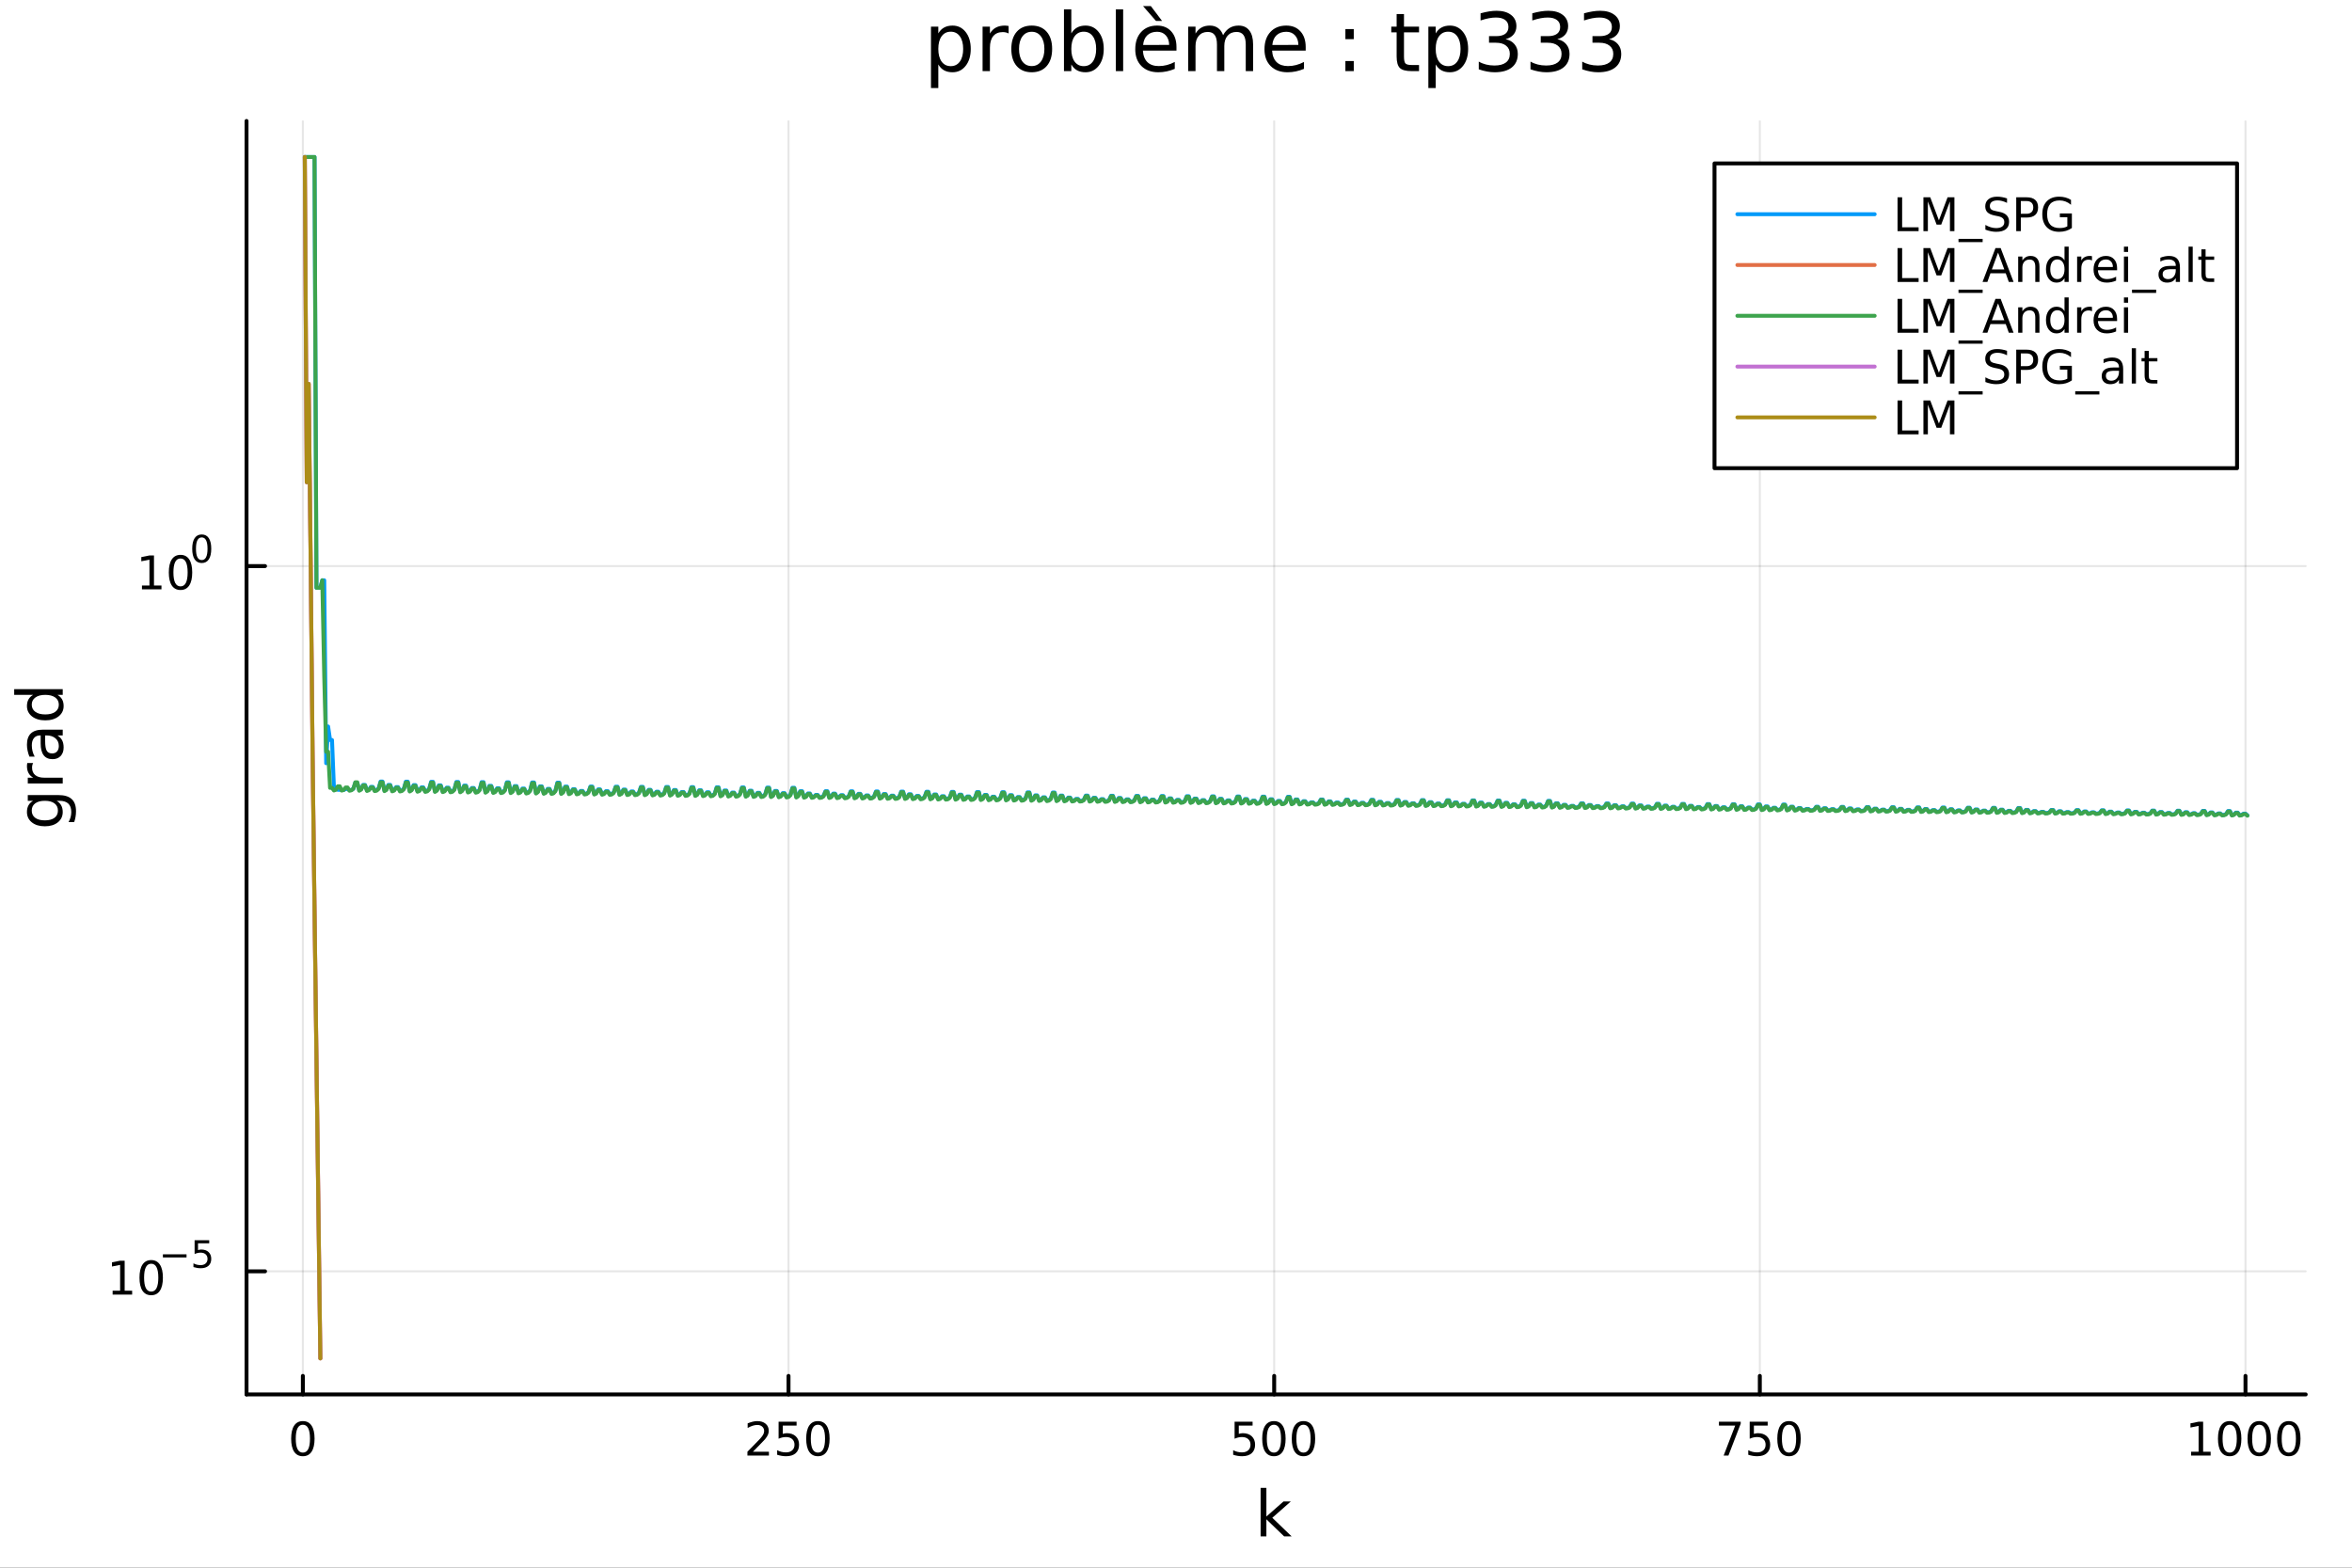 <?xml version="1.0" encoding="utf-8"?>
<svg xmlns="http://www.w3.org/2000/svg" xmlns:xlink="http://www.w3.org/1999/xlink" width="600" height="400" viewBox="0 0 2400 1600">
<rect x="0" y="0" width="2400" height="1600" fill="#333333" stroke="none"/>
<defs>
  <clipPath id="clip250">
    <rect x="0" y="0" width="2400" height="1600"/>
  </clipPath>
</defs>
<path clip-path="url(#clip250)" d="M0 1600 L2400 1600 L2400 0 L0 0  Z" fill="#ffffff" fill-rule="evenodd" fill-opacity="1"/>
<defs>
  <clipPath id="clip251">
    <rect x="480" y="0" width="1681" height="1600"/>
  </clipPath>
</defs>
<path clip-path="url(#clip250)" d="M251.56 1423.18 L2352.76 1423.18 L2352.76 123.472 L251.56 123.472  Z" fill="#ffffff" fill-rule="evenodd" fill-opacity="1"/>
<defs>
  <clipPath id="clip252">
    <rect x="251" y="123" width="2102" height="1301"/>
  </clipPath>
</defs>
<polyline clip-path="url(#clip252)" style="stroke:#000000; stroke-linecap:round; stroke-linejoin:round; stroke-width:2; stroke-opacity:0.1; fill:none" points="309.046,1423.18 309.046,123.472 "/>
<polyline clip-path="url(#clip252)" style="stroke:#000000; stroke-linecap:round; stroke-linejoin:round; stroke-width:2; stroke-opacity:0.1; fill:none" points="804.611,1423.18 804.611,123.472 "/>
<polyline clip-path="url(#clip252)" style="stroke:#000000; stroke-linecap:round; stroke-linejoin:round; stroke-width:2; stroke-opacity:0.1; fill:none" points="1300.18,1423.18 1300.18,123.472 "/>
<polyline clip-path="url(#clip252)" style="stroke:#000000; stroke-linecap:round; stroke-linejoin:round; stroke-width:2; stroke-opacity:0.1; fill:none" points="1795.74,1423.18 1795.74,123.472 "/>
<polyline clip-path="url(#clip252)" style="stroke:#000000; stroke-linecap:round; stroke-linejoin:round; stroke-width:2; stroke-opacity:0.1; fill:none" points="2291.31,1423.18 2291.31,123.472 "/>
<polyline clip-path="url(#clip250)" style="stroke:#000000; stroke-linecap:round; stroke-linejoin:round; stroke-width:4; stroke-opacity:1; fill:none" points="251.56,1423.18 2352.76,1423.18 "/>
<polyline clip-path="url(#clip250)" style="stroke:#000000; stroke-linecap:round; stroke-linejoin:round; stroke-width:4; stroke-opacity:1; fill:none" points="309.046,1423.18 309.046,1404.28 "/>
<polyline clip-path="url(#clip250)" style="stroke:#000000; stroke-linecap:round; stroke-linejoin:round; stroke-width:4; stroke-opacity:1; fill:none" points="804.611,1423.18 804.611,1404.28 "/>
<polyline clip-path="url(#clip250)" style="stroke:#000000; stroke-linecap:round; stroke-linejoin:round; stroke-width:4; stroke-opacity:1; fill:none" points="1300.18,1423.18 1300.18,1404.28 "/>
<polyline clip-path="url(#clip250)" style="stroke:#000000; stroke-linecap:round; stroke-linejoin:round; stroke-width:4; stroke-opacity:1; fill:none" points="1795.74,1423.18 1795.74,1404.28 "/>
<polyline clip-path="url(#clip250)" style="stroke:#000000; stroke-linecap:round; stroke-linejoin:round; stroke-width:4; stroke-opacity:1; fill:none" points="2291.31,1423.18 2291.31,1404.28 "/>
<path clip-path="url(#clip250)" d="M309.046 1454.1 Q305.435 1454.1 303.606 1457.66 Q301.8 1461.2 301.8 1468.33 Q301.8 1475.44 303.606 1479.01 Q305.435 1482.55 309.046 1482.55 Q312.68 1482.55 314.486 1479.01 Q316.314 1475.44 316.314 1468.33 Q316.314 1461.2 314.486 1457.66 Q312.68 1454.1 309.046 1454.1 M309.046 1450.39 Q314.856 1450.39 317.911 1455 Q320.99 1459.58 320.99 1468.33 Q320.99 1477.06 317.911 1481.67 Q314.856 1486.25 309.046 1486.25 Q303.236 1486.25 300.157 1481.67 Q297.101 1477.06 297.101 1468.33 Q297.101 1459.58 300.157 1455 Q303.236 1450.39 309.046 1450.39 Z" fill="#000000" fill-rule="nonzero" fill-opacity="1" /><path clip-path="url(#clip250)" d="M768.303 1481.64 L784.622 1481.64 L784.622 1485.58 L762.678 1485.58 L762.678 1481.64 Q765.34 1478.89 769.923 1474.26 Q774.53 1469.61 775.71 1468.27 Q777.956 1465.74 778.835 1464.01 Q779.738 1462.25 779.738 1460.56 Q779.738 1457.8 777.794 1456.07 Q775.873 1454.33 772.771 1454.33 Q770.572 1454.33 768.118 1455.09 Q765.687 1455.86 762.91 1457.41 L762.91 1452.69 Q765.734 1451.55 768.187 1450.97 Q770.641 1450.39 772.678 1450.39 Q778.048 1450.39 781.243 1453.08 Q784.437 1455.77 784.437 1460.26 Q784.437 1462.39 783.627 1464.31 Q782.84 1466.2 780.734 1468.8 Q780.155 1469.47 777.053 1472.69 Q773.951 1475.88 768.303 1481.64 Z" fill="#000000" fill-rule="nonzero" fill-opacity="1" /><path clip-path="url(#clip250)" d="M794.484 1451.02 L812.84 1451.02 L812.84 1454.96 L798.766 1454.96 L798.766 1463.43 Q799.784 1463.08 800.803 1462.92 Q801.821 1462.73 802.84 1462.73 Q808.627 1462.73 812.007 1465.9 Q815.386 1469.08 815.386 1474.49 Q815.386 1480.07 811.914 1483.17 Q808.442 1486.25 802.122 1486.25 Q799.946 1486.25 797.678 1485.88 Q795.433 1485.51 793.025 1484.77 L793.025 1480.07 Q795.109 1481.2 797.331 1481.76 Q799.553 1482.32 802.03 1482.32 Q806.034 1482.32 808.372 1480.21 Q810.71 1478.1 810.71 1474.49 Q810.71 1470.88 808.372 1468.77 Q806.034 1466.67 802.03 1466.67 Q800.155 1466.67 798.28 1467.08 Q796.428 1467.5 794.484 1468.38 L794.484 1451.02 Z" fill="#000000" fill-rule="nonzero" fill-opacity="1" /><path clip-path="url(#clip250)" d="M834.599 1454.1 Q830.988 1454.1 829.159 1457.66 Q827.354 1461.2 827.354 1468.33 Q827.354 1475.44 829.159 1479.01 Q830.988 1482.55 834.599 1482.55 Q838.233 1482.55 840.039 1479.01 Q841.868 1475.44 841.868 1468.33 Q841.868 1461.2 840.039 1457.66 Q838.233 1454.1 834.599 1454.1 M834.599 1450.39 Q840.409 1450.39 843.465 1455 Q846.543 1459.58 846.543 1468.33 Q846.543 1477.06 843.465 1481.67 Q840.409 1486.25 834.599 1486.25 Q828.789 1486.25 825.71 1481.67 Q822.655 1477.06 822.655 1468.33 Q822.655 1459.58 825.71 1455 Q828.789 1450.39 834.599 1450.39 Z" fill="#000000" fill-rule="nonzero" fill-opacity="1" /><path clip-path="url(#clip250)" d="M1259.79 1451.02 L1278.15 1451.02 L1278.15 1454.96 L1264.08 1454.96 L1264.08 1463.43 Q1265.09 1463.08 1266.11 1462.92 Q1267.13 1462.73 1268.15 1462.73 Q1273.94 1462.73 1277.32 1465.9 Q1280.7 1469.08 1280.7 1474.49 Q1280.7 1480.07 1277.22 1483.17 Q1273.75 1486.25 1267.43 1486.25 Q1265.26 1486.25 1262.99 1485.88 Q1260.74 1485.51 1258.34 1484.77 L1258.34 1480.07 Q1260.42 1481.2 1262.64 1481.76 Q1264.86 1482.32 1267.34 1482.32 Q1271.34 1482.32 1273.68 1480.21 Q1276.02 1478.1 1276.02 1474.49 Q1276.02 1470.88 1273.68 1468.77 Q1271.34 1466.67 1267.34 1466.67 Q1265.47 1466.67 1263.59 1467.08 Q1261.74 1467.5 1259.79 1468.38 L1259.79 1451.02 Z" fill="#000000" fill-rule="nonzero" fill-opacity="1" /><path clip-path="url(#clip250)" d="M1299.91 1454.1 Q1296.3 1454.1 1294.47 1457.66 Q1292.66 1461.2 1292.66 1468.33 Q1292.66 1475.44 1294.47 1479.01 Q1296.3 1482.55 1299.91 1482.55 Q1303.54 1482.55 1305.35 1479.01 Q1307.18 1475.44 1307.18 1468.33 Q1307.18 1461.2 1305.35 1457.66 Q1303.54 1454.1 1299.91 1454.1 M1299.91 1450.39 Q1305.72 1450.39 1308.78 1455 Q1311.85 1459.58 1311.85 1468.33 Q1311.85 1477.06 1308.78 1481.67 Q1305.72 1486.25 1299.91 1486.25 Q1294.1 1486.25 1291.02 1481.67 Q1287.97 1477.06 1287.97 1468.33 Q1287.97 1459.58 1291.02 1455 Q1294.1 1450.39 1299.91 1450.39 Z" fill="#000000" fill-rule="nonzero" fill-opacity="1" /><path clip-path="url(#clip250)" d="M1330.07 1454.1 Q1326.46 1454.1 1324.63 1457.66 Q1322.83 1461.2 1322.83 1468.33 Q1322.83 1475.44 1324.63 1479.01 Q1326.46 1482.55 1330.07 1482.55 Q1333.71 1482.55 1335.51 1479.01 Q1337.34 1475.44 1337.34 1468.33 Q1337.34 1461.2 1335.51 1457.66 Q1333.71 1454.1 1330.07 1454.1 M1330.07 1450.39 Q1335.88 1450.39 1338.94 1455 Q1342.02 1459.58 1342.02 1468.33 Q1342.02 1477.06 1338.94 1481.67 Q1335.88 1486.25 1330.07 1486.25 Q1324.26 1486.25 1321.18 1481.67 Q1318.13 1477.06 1318.13 1468.33 Q1318.13 1459.58 1321.18 1455 Q1324.26 1450.39 1330.07 1450.39 Z" fill="#000000" fill-rule="nonzero" fill-opacity="1" /><path clip-path="url(#clip250)" d="M1754.02 1451.02 L1776.24 1451.02 L1776.24 1453.01 L1763.69 1485.58 L1758.81 1485.58 L1770.61 1454.96 L1754.02 1454.96 L1754.02 1451.02 Z" fill="#000000" fill-rule="nonzero" fill-opacity="1" /><path clip-path="url(#clip250)" d="M1785.41 1451.02 L1803.76 1451.02 L1803.76 1454.96 L1789.69 1454.96 L1789.69 1463.43 Q1790.71 1463.08 1791.72 1462.92 Q1792.74 1462.73 1793.76 1462.73 Q1799.55 1462.73 1802.93 1465.9 Q1806.31 1469.08 1806.31 1474.49 Q1806.31 1480.07 1802.84 1483.17 Q1799.36 1486.25 1793.04 1486.25 Q1790.87 1486.25 1788.6 1485.88 Q1786.35 1485.51 1783.95 1484.77 L1783.95 1480.07 Q1786.03 1481.2 1788.25 1481.76 Q1790.47 1482.32 1792.95 1482.32 Q1796.96 1482.32 1799.29 1480.21 Q1801.63 1478.1 1801.63 1474.49 Q1801.63 1470.88 1799.29 1468.77 Q1796.96 1466.67 1792.95 1466.67 Q1791.08 1466.67 1789.2 1467.08 Q1787.35 1467.5 1785.41 1468.38 L1785.41 1451.02 Z" fill="#000000" fill-rule="nonzero" fill-opacity="1" /><path clip-path="url(#clip250)" d="M1825.52 1454.1 Q1821.91 1454.1 1820.08 1457.66 Q1818.28 1461.2 1818.28 1468.33 Q1818.28 1475.44 1820.08 1479.01 Q1821.91 1482.55 1825.52 1482.55 Q1829.16 1482.55 1830.96 1479.01 Q1832.79 1475.44 1832.79 1468.33 Q1832.79 1461.2 1830.96 1457.66 Q1829.16 1454.1 1825.52 1454.1 M1825.52 1450.39 Q1831.33 1450.39 1834.39 1455 Q1837.47 1459.58 1837.47 1468.33 Q1837.47 1477.06 1834.39 1481.67 Q1831.33 1486.25 1825.52 1486.25 Q1819.71 1486.25 1816.63 1481.67 Q1813.58 1477.06 1813.58 1468.33 Q1813.58 1459.58 1816.63 1455 Q1819.71 1450.39 1825.52 1450.39 Z" fill="#000000" fill-rule="nonzero" fill-opacity="1" /><path clip-path="url(#clip250)" d="M2235.83 1481.64 L2243.47 1481.64 L2243.47 1455.28 L2235.16 1456.95 L2235.16 1452.69 L2243.42 1451.02 L2248.1 1451.02 L2248.1 1481.64 L2255.74 1481.64 L2255.74 1485.58 L2235.83 1485.58 L2235.83 1481.64 Z" fill="#000000" fill-rule="nonzero" fill-opacity="1" /><path clip-path="url(#clip250)" d="M2275.18 1454.1 Q2271.57 1454.1 2269.74 1457.66 Q2267.94 1461.2 2267.94 1468.33 Q2267.94 1475.44 2269.74 1479.01 Q2271.57 1482.55 2275.18 1482.55 Q2278.82 1482.55 2280.62 1479.01 Q2282.45 1475.44 2282.45 1468.33 Q2282.45 1461.2 2280.62 1457.66 Q2278.82 1454.1 2275.18 1454.1 M2275.18 1450.39 Q2280.99 1450.39 2284.05 1455 Q2287.13 1459.58 2287.13 1468.33 Q2287.13 1477.06 2284.05 1481.67 Q2280.99 1486.25 2275.18 1486.25 Q2269.37 1486.25 2266.29 1481.67 Q2263.24 1477.06 2263.24 1468.33 Q2263.24 1459.58 2266.29 1455 Q2269.37 1450.39 2275.18 1450.39 Z" fill="#000000" fill-rule="nonzero" fill-opacity="1" /><path clip-path="url(#clip250)" d="M2305.35 1454.1 Q2301.73 1454.1 2299.91 1457.66 Q2298.1 1461.2 2298.1 1468.33 Q2298.1 1475.44 2299.91 1479.01 Q2301.73 1482.55 2305.35 1482.55 Q2308.98 1482.55 2310.78 1479.01 Q2312.61 1475.44 2312.61 1468.33 Q2312.61 1461.2 2310.78 1457.66 Q2308.98 1454.1 2305.35 1454.1 M2305.35 1450.39 Q2311.16 1450.39 2314.21 1455 Q2317.29 1459.58 2317.29 1468.33 Q2317.29 1477.06 2314.21 1481.67 Q2311.16 1486.25 2305.35 1486.25 Q2299.53 1486.25 2296.46 1481.67 Q2293.4 1477.06 2293.4 1468.33 Q2293.4 1459.58 2296.46 1455 Q2299.53 1450.39 2305.35 1450.39 Z" fill="#000000" fill-rule="nonzero" fill-opacity="1" /><path clip-path="url(#clip250)" d="M2335.51 1454.1 Q2331.9 1454.1 2330.07 1457.66 Q2328.26 1461.2 2328.26 1468.33 Q2328.26 1475.44 2330.07 1479.01 Q2331.9 1482.55 2335.51 1482.55 Q2339.14 1482.55 2340.95 1479.01 Q2342.78 1475.44 2342.78 1468.33 Q2342.78 1461.2 2340.95 1457.66 Q2339.14 1454.1 2335.51 1454.1 M2335.51 1450.39 Q2341.32 1450.39 2344.37 1455 Q2347.45 1459.58 2347.45 1468.33 Q2347.45 1477.06 2344.37 1481.67 Q2341.32 1486.25 2335.51 1486.25 Q2329.7 1486.25 2326.62 1481.67 Q2323.56 1477.06 2323.56 1468.33 Q2323.56 1459.58 2326.62 1455 Q2329.7 1450.39 2335.51 1450.39 Z" fill="#000000" fill-rule="nonzero" fill-opacity="1" /><path clip-path="url(#clip250)" d="M1286.34 1518.52 L1292.23 1518.52 L1292.23 1547.77 L1309.7 1532.4 L1317.18 1532.4 L1298.27 1549.07 L1317.98 1568.04 L1310.34 1568.04 L1292.23 1550.63 L1292.23 1568.04 L1286.34 1568.04 L1286.34 1518.52 Z" fill="#000000" fill-rule="nonzero" fill-opacity="1" /><polyline clip-path="url(#clip252)" style="stroke:#000000; stroke-linecap:round; stroke-linejoin:round; stroke-width:2; stroke-opacity:0.1; fill:none" points="251.56,1297.52 2352.76,1297.52 "/>
<polyline clip-path="url(#clip252)" style="stroke:#000000; stroke-linecap:round; stroke-linejoin:round; stroke-width:2; stroke-opacity:0.1; fill:none" points="251.56,577.753 2352.76,577.753 "/>
<polyline clip-path="url(#clip250)" style="stroke:#000000; stroke-linecap:round; stroke-linejoin:round; stroke-width:4; stroke-opacity:1; fill:none" points="251.56,1423.18 251.56,123.472 "/>
<polyline clip-path="url(#clip250)" style="stroke:#000000; stroke-linecap:round; stroke-linejoin:round; stroke-width:4; stroke-opacity:1; fill:none" points="251.56,1297.52 270.458,1297.52 "/>
<polyline clip-path="url(#clip250)" style="stroke:#000000; stroke-linecap:round; stroke-linejoin:round; stroke-width:4; stroke-opacity:1; fill:none" points="251.56,577.753 270.458,577.753 "/>
<path clip-path="url(#clip250)" d="M114.931 1317.31 L122.57 1317.31 L122.57 1290.95 L114.26 1292.62 L114.26 1288.36 L122.524 1286.69 L127.2 1286.69 L127.2 1317.31 L134.839 1317.31 L134.839 1321.25 L114.931 1321.25 L114.931 1317.31 Z" fill="#000000" fill-rule="nonzero" fill-opacity="1" /><path clip-path="url(#clip250)" d="M154.283 1289.77 Q150.672 1289.77 148.843 1293.33 Q147.038 1296.87 147.038 1304 Q147.038 1311.11 148.843 1314.68 Q150.672 1318.22 154.283 1318.22 Q157.917 1318.22 159.723 1314.68 Q161.552 1311.11 161.552 1304 Q161.552 1296.87 159.723 1293.33 Q157.917 1289.77 154.283 1289.77 M154.283 1286.06 Q160.093 1286.06 163.149 1290.67 Q166.227 1295.25 166.227 1304 Q166.227 1312.73 163.149 1317.34 Q160.093 1321.92 154.283 1321.92 Q148.473 1321.92 145.394 1317.34 Q142.339 1312.73 142.339 1304 Q142.339 1295.25 145.394 1290.67 Q148.473 1286.06 154.283 1286.06 Z" fill="#000000" fill-rule="nonzero" fill-opacity="1" /><path clip-path="url(#clip250)" d="M166.227 1280.17 L190.339 1280.17 L190.339 1283.36 L166.227 1283.36 L166.227 1280.17 Z" fill="#000000" fill-rule="nonzero" fill-opacity="1" /><path clip-path="url(#clip250)" d="M198.577 1265.76 L213.491 1265.76 L213.491 1268.96 L202.056 1268.96 L202.056 1275.84 Q202.884 1275.56 203.711 1275.43 Q204.539 1275.28 205.366 1275.28 Q210.068 1275.28 212.814 1277.85 Q215.56 1280.43 215.56 1284.83 Q215.56 1289.36 212.739 1291.88 Q209.918 1294.38 204.783 1294.38 Q203.015 1294.38 201.172 1294.08 Q199.348 1293.78 197.392 1293.18 L197.392 1289.36 Q199.085 1290.28 200.89 1290.74 Q202.696 1291.19 204.708 1291.19 Q207.962 1291.19 209.861 1289.48 Q211.761 1287.76 211.761 1284.83 Q211.761 1281.9 209.861 1280.18 Q207.962 1278.47 204.708 1278.47 Q203.185 1278.47 201.661 1278.81 Q200.157 1279.15 198.577 1279.86 L198.577 1265.76 Z" fill="#000000" fill-rule="nonzero" fill-opacity="1" /><path clip-path="url(#clip250)" d="M144.855 597.546 L152.493 597.546 L152.493 571.18 L144.183 572.847 L144.183 568.587 L152.447 566.921 L157.123 566.921 L157.123 597.546 L164.762 597.546 L164.762 601.481 L144.855 601.481 L144.855 597.546 Z" fill="#000000" fill-rule="nonzero" fill-opacity="1" /><path clip-path="url(#clip250)" d="M184.206 569.999 Q180.595 569.999 178.766 573.564 Q176.961 577.106 176.961 584.235 Q176.961 591.342 178.766 594.907 Q180.595 598.448 184.206 598.448 Q187.84 598.448 189.646 594.907 Q191.475 591.342 191.475 584.235 Q191.475 577.106 189.646 573.564 Q187.84 569.999 184.206 569.999 M184.206 566.296 Q190.016 566.296 193.072 570.902 Q196.151 575.485 196.151 584.235 Q196.151 592.962 193.072 597.569 Q190.016 602.152 184.206 602.152 Q178.396 602.152 175.317 597.569 Q172.262 592.962 172.262 584.235 Q172.262 575.485 175.317 570.902 Q178.396 566.296 184.206 566.296 Z" fill="#000000" fill-rule="nonzero" fill-opacity="1" /><path clip-path="url(#clip250)" d="M205.855 548.492 Q202.921 548.492 201.436 551.388 Q199.969 554.266 199.969 560.059 Q199.969 565.833 201.436 568.729 Q202.921 571.606 205.855 571.606 Q208.808 571.606 210.275 568.729 Q211.761 565.833 211.761 560.059 Q211.761 554.266 210.275 551.388 Q208.808 548.492 205.855 548.492 M205.855 545.482 Q210.576 545.482 213.059 549.225 Q215.56 552.949 215.56 560.059 Q215.56 567.149 213.059 570.892 Q210.576 574.616 205.855 574.616 Q201.135 574.616 198.633 570.892 Q196.151 567.149 196.151 560.059 Q196.151 552.949 198.633 549.225 Q201.135 545.482 205.855 545.482 Z" fill="#000000" fill-rule="nonzero" fill-opacity="1" /><path clip-path="url(#clip250)" d="M45.766 817.313 Q39.401 817.313 35.9 819.955 Q32.398 822.565 32.398 827.307 Q32.398 832.018 35.9 834.66 Q39.401 837.27 45.766 837.27 Q52.1 837.27 55.601 834.66 Q59.103 832.018 59.103 827.307 Q59.103 822.565 55.601 819.955 Q52.1 817.313 45.766 817.313 M59.58 811.457 Q68.683 811.457 73.107 815.499 Q77.563 819.541 77.563 827.88 Q77.563 830.967 77.086 833.705 Q76.64 836.442 75.685 839.02 L69.988 839.02 Q71.388 836.442 72.057 833.928 Q72.725 831.413 72.725 828.803 Q72.725 823.042 69.701 820.178 Q66.71 817.313 60.63 817.313 L57.734 817.313 Q60.885 819.127 62.445 821.96 Q64.004 824.793 64.004 828.739 Q64.004 835.296 59.007 839.307 Q54.01 843.317 45.766 843.317 Q37.491 843.317 32.494 839.307 Q27.497 835.296 27.497 828.739 Q27.497 824.793 29.056 821.96 Q30.616 819.127 33.767 817.313 L28.356 817.313 L28.356 811.457 L59.58 811.457 Z" fill="#000000" fill-rule="nonzero" fill-opacity="1" /><path clip-path="url(#clip250)" d="M33.831 778.737 Q33.258 779.724 33.003 780.901 Q32.717 782.047 32.717 783.447 Q32.717 788.413 35.963 791.086 Q39.178 793.728 45.225 793.728 L64.004 793.728 L64.004 799.616 L28.356 799.616 L28.356 793.728 L33.894 793.728 Q30.648 791.882 29.088 788.922 Q27.497 785.962 27.497 781.729 Q27.497 781.124 27.592 780.392 Q27.656 779.66 27.815 778.769 L33.831 778.737 Z" fill="#000000" fill-rule="nonzero" fill-opacity="1" /><path clip-path="url(#clip250)" d="M46.085 756.393 Q46.085 763.491 47.708 766.228 Q49.331 768.965 53.246 768.965 Q56.365 768.965 58.211 766.928 Q60.026 764.86 60.026 761.327 Q60.026 756.457 56.588 753.529 Q53.119 750.569 47.39 750.569 L46.085 750.569 L46.085 756.393 M43.666 744.712 L64.004 744.712 L64.004 750.569 L58.593 750.569 Q61.84 752.574 63.399 755.566 Q64.927 758.558 64.927 762.886 Q64.927 768.361 61.872 771.607 Q58.784 774.822 53.628 774.822 Q47.612 774.822 44.557 770.812 Q41.501 766.769 41.501 758.78 L41.501 750.569 L40.928 750.569 Q36.886 750.569 34.69 753.242 Q32.462 755.884 32.462 760.69 Q32.462 763.746 33.194 766.642 Q33.926 769.538 35.39 772.212 L29.98 772.212 Q28.738 768.997 28.133 765.974 Q27.497 762.95 27.497 760.085 Q27.497 752.351 31.507 748.532 Q35.518 744.712 43.666 744.712 Z" fill="#000000" fill-rule="nonzero" fill-opacity="1" /><path clip-path="url(#clip250)" d="M33.767 709.191 L14.479 709.191 L14.479 703.335 L64.004 703.335 L64.004 709.191 L58.657 709.191 Q61.84 711.038 63.399 713.87 Q64.927 716.671 64.927 720.618 Q64.927 727.079 59.771 731.153 Q54.615 735.195 46.212 735.195 Q37.809 735.195 32.653 731.153 Q27.497 727.079 27.497 720.618 Q27.497 716.671 29.056 713.87 Q30.584 711.038 33.767 709.191 M46.212 729.148 Q52.673 729.148 56.365 726.506 Q60.026 723.833 60.026 719.186 Q60.026 714.539 56.365 711.865 Q52.673 709.191 46.212 709.191 Q39.751 709.191 36.09 711.865 Q32.398 714.539 32.398 719.186 Q32.398 723.833 36.09 726.506 Q39.751 729.148 46.212 729.148 Z" fill="#000000" fill-rule="nonzero" fill-opacity="1" /><path clip-path="url(#clip250)" d="M957.467 65.77 L957.467 89.833 L949.972 89.833 L949.972 27.206 L957.467 27.206 L957.467 34.092 Q959.816 30.041 963.381 28.097 Q966.986 26.112 971.969 26.112 Q980.233 26.112 985.377 32.675 Q990.563 39.237 990.563 49.931 Q990.563 60.626 985.377 67.188 Q980.233 73.751 971.969 73.751 Q966.986 73.751 963.381 71.806 Q959.816 69.821 957.467 65.77 M982.825 49.931 Q982.825 41.708 979.423 37.05 Q976.06 32.35 970.146 32.35 Q964.232 32.35 960.829 37.05 Q957.467 41.708 957.467 49.931 Q957.467 58.155 960.829 62.854 Q964.232 67.512 970.146 67.512 Q976.06 67.512 979.423 62.854 Q982.825 58.155 982.825 49.931 Z" fill="#000000" fill-rule="nonzero" fill-opacity="1" /><path clip-path="url(#clip250)" d="M1029.21 34.173 Q1027.95 33.444 1026.45 33.12 Q1025 32.756 1023.21 32.756 Q1016.89 32.756 1013.49 36.888 Q1010.13 40.979 1010.13 48.676 L1010.13 72.576 L1002.63 72.576 L1002.63 27.206 L1010.13 27.206 L1010.13 34.254 Q1012.48 30.122 1016.25 28.138 Q1020.01 26.112 1025.4 26.112 Q1026.17 26.112 1027.1 26.234 Q1028.03 26.315 1029.17 26.517 L1029.21 34.173 Z" fill="#000000" fill-rule="nonzero" fill-opacity="1" /><path clip-path="url(#clip250)" d="M1052.78 32.431 Q1046.79 32.431 1043.31 37.131 Q1039.82 41.789 1039.82 49.931 Q1039.82 58.074 1043.26 62.773 Q1046.75 67.431 1052.78 67.431 Q1058.74 67.431 1062.22 62.732 Q1065.71 58.033 1065.71 49.931 Q1065.71 41.87 1062.22 37.171 Q1058.74 32.431 1052.78 32.431 M1052.78 26.112 Q1062.51 26.112 1068.06 32.431 Q1073.61 38.751 1073.61 49.931 Q1073.61 61.071 1068.06 67.431 Q1062.51 73.751 1052.78 73.751 Q1043.02 73.751 1037.47 67.431 Q1031.96 61.071 1031.96 49.931 Q1031.96 38.751 1037.47 32.431 Q1043.02 26.112 1052.78 26.112 Z" fill="#000000" fill-rule="nonzero" fill-opacity="1" /><path clip-path="url(#clip250)" d="M1118.53 49.931 Q1118.53 41.708 1115.13 37.05 Q1111.77 32.35 1105.85 32.35 Q1099.94 32.35 1096.53 37.05 Q1093.17 41.708 1093.17 49.931 Q1093.17 58.155 1096.53 62.854 Q1099.94 67.512 1105.85 67.512 Q1111.77 67.512 1115.13 62.854 Q1118.53 58.155 1118.53 49.931 M1093.17 34.092 Q1095.52 30.041 1099.09 28.097 Q1102.69 26.112 1107.67 26.112 Q1115.94 26.112 1121.08 32.675 Q1126.27 39.237 1126.27 49.931 Q1126.27 60.626 1121.08 67.188 Q1115.94 73.751 1107.67 73.751 Q1102.69 73.751 1099.09 71.806 Q1095.52 69.821 1093.17 65.77 L1093.17 72.576 L1085.68 72.576 L1085.68 9.544 L1093.17 9.544 L1093.17 34.092 Z" fill="#000000" fill-rule="nonzero" fill-opacity="1" /><path clip-path="url(#clip250)" d="M1138.62 9.544 L1146.08 9.544 L1146.08 72.576 L1138.62 72.576 L1138.62 9.544 Z" fill="#000000" fill-rule="nonzero" fill-opacity="1" /><path clip-path="url(#clip250)" d="M1200.48 48.028 L1200.48 51.673 L1166.21 51.673 Q1166.7 59.37 1170.83 63.421 Q1175 67.431 1182.41 67.431 Q1186.71 67.431 1190.72 66.378 Q1194.77 65.325 1198.74 63.218 L1198.74 70.267 Q1194.73 71.968 1190.52 72.86 Q1186.3 73.751 1181.97 73.751 Q1171.11 73.751 1164.75 67.431 Q1158.43 61.112 1158.43 50.337 Q1158.43 39.197 1164.43 32.675 Q1170.46 26.112 1180.67 26.112 Q1189.83 26.112 1195.13 32.026 Q1200.48 37.9 1200.48 48.028 M1193.03 45.84 Q1192.95 39.723 1189.58 36.077 Q1186.26 32.431 1180.75 32.431 Q1174.51 32.431 1170.75 35.956 Q1167.02 39.48 1166.45 45.88 L1193.03 45.84 M1174.35 6.222 L1185.78 21.373 L1179.58 21.373 L1166.37 6.222 L1174.35 6.222 Z" fill="#000000" fill-rule="nonzero" fill-opacity="1" /><path clip-path="url(#clip250)" d="M1248.04 35.915 Q1250.83 30.892 1254.72 28.502 Q1258.61 26.112 1263.88 26.112 Q1270.97 26.112 1274.81 31.095 Q1278.66 36.037 1278.66 45.192 L1278.66 72.576 L1271.17 72.576 L1271.17 45.435 Q1271.17 38.913 1268.86 35.753 Q1266.55 32.594 1261.81 32.594 Q1256.02 32.594 1252.66 36.442 Q1249.29 40.29 1249.29 46.934 L1249.29 72.576 L1241.8 72.576 L1241.8 45.435 Q1241.8 38.873 1239.49 35.753 Q1237.18 32.594 1232.36 32.594 Q1226.65 32.594 1223.29 36.482 Q1219.92 40.331 1219.92 46.934 L1219.92 72.576 L1212.43 72.576 L1212.43 27.206 L1219.92 27.206 L1219.92 34.254 Q1222.48 30.082 1226.04 28.097 Q1229.61 26.112 1234.51 26.112 Q1239.45 26.112 1242.89 28.624 Q1246.38 31.135 1248.04 35.915 Z" fill="#000000" fill-rule="nonzero" fill-opacity="1" /><path clip-path="url(#clip250)" d="M1332.34 48.028 L1332.34 51.673 L1298.07 51.673 Q1298.55 59.37 1302.68 63.421 Q1306.86 67.431 1314.27 67.431 Q1318.56 67.431 1322.57 66.378 Q1326.63 65.325 1330.6 63.218 L1330.6 70.267 Q1326.59 71.968 1322.37 72.86 Q1318.16 73.751 1313.82 73.751 Q1302.97 73.751 1296.61 67.431 Q1290.29 61.112 1290.29 50.337 Q1290.29 39.197 1296.28 32.675 Q1302.32 26.112 1312.53 26.112 Q1321.68 26.112 1326.99 32.026 Q1332.34 37.9 1332.34 48.028 M1324.88 45.84 Q1324.8 39.723 1321.44 36.077 Q1318.12 32.431 1312.61 32.431 Q1306.37 32.431 1302.6 35.956 Q1298.88 39.48 1298.31 45.88 L1324.88 45.84 Z" fill="#000000" fill-rule="nonzero" fill-opacity="1" /><path clip-path="url(#clip250)" d="M1372.85 62.287 L1381.39 62.287 L1381.39 72.576 L1372.85 72.576 L1372.85 62.287 M1372.85 29.677 L1381.39 29.677 L1381.39 39.966 L1372.85 39.966 L1372.85 29.677 Z" fill="#000000" fill-rule="nonzero" fill-opacity="1" /><path clip-path="url(#clip250)" d="M1432.64 14.324 L1432.64 27.206 L1447.99 27.206 L1447.99 32.999 L1432.64 32.999 L1432.64 57.628 Q1432.64 63.178 1434.14 64.758 Q1435.68 66.338 1440.33 66.338 L1447.99 66.338 L1447.99 72.576 L1440.33 72.576 Q1431.71 72.576 1428.42 69.376 Q1425.14 66.135 1425.14 57.628 L1425.14 32.999 L1419.67 32.999 L1419.67 27.206 L1425.14 27.206 L1425.14 14.324 L1432.64 14.324 Z" fill="#000000" fill-rule="nonzero" fill-opacity="1" /><path clip-path="url(#clip250)" d="M1465 65.77 L1465 89.833 L1457.51 89.833 L1457.51 27.206 L1465 27.206 L1465 34.092 Q1467.35 30.041 1470.92 28.097 Q1474.52 26.112 1479.51 26.112 Q1487.77 26.112 1492.92 32.675 Q1498.1 39.237 1498.1 49.931 Q1498.1 60.626 1492.92 67.188 Q1487.77 73.751 1479.51 73.751 Q1474.52 73.751 1470.92 71.806 Q1467.35 69.821 1465 65.77 M1490.36 49.931 Q1490.36 41.708 1486.96 37.05 Q1483.6 32.35 1477.68 32.35 Q1471.77 32.35 1468.37 37.05 Q1465 41.708 1465 49.931 Q1465 58.155 1468.37 62.854 Q1471.77 67.512 1477.68 67.512 Q1483.6 67.512 1486.96 62.854 Q1490.36 58.155 1490.36 49.931 Z" fill="#000000" fill-rule="nonzero" fill-opacity="1" /><path clip-path="url(#clip250)" d="M1536.3 39.966 Q1542.17 41.222 1545.46 45.192 Q1548.78 49.162 1548.78 54.995 Q1548.78 63.948 1542.62 68.849 Q1536.46 73.751 1525.12 73.751 Q1521.31 73.751 1517.26 72.981 Q1513.25 72.252 1508.96 70.753 L1508.96 62.854 Q1512.36 64.839 1516.41 65.852 Q1520.46 66.864 1524.88 66.864 Q1532.57 66.864 1536.58 63.826 Q1540.63 60.788 1540.63 54.995 Q1540.63 49.648 1536.87 46.65 Q1533.14 43.612 1526.46 43.612 L1519.41 43.612 L1519.41 36.888 L1526.78 36.888 Q1532.82 36.888 1536.02 34.498 Q1539.22 32.067 1539.22 27.53 Q1539.22 22.871 1535.9 20.4 Q1532.61 17.889 1526.46 17.889 Q1523.09 17.889 1519.25 18.618 Q1515.4 19.347 1510.78 20.887 L1510.78 13.595 Q1515.44 12.299 1519.49 11.65 Q1523.58 11.002 1527.19 11.002 Q1536.5 11.002 1541.93 15.256 Q1547.36 19.469 1547.36 26.679 Q1547.36 31.702 1544.48 35.186 Q1541.61 38.629 1536.3 39.966 Z" fill="#000000" fill-rule="nonzero" fill-opacity="1" /><path clip-path="url(#clip250)" d="M1589.08 39.966 Q1594.96 41.222 1598.24 45.192 Q1601.56 49.162 1601.56 54.995 Q1601.56 63.948 1595.4 68.849 Q1589.25 73.751 1577.9 73.751 Q1574.1 73.751 1570.04 72.981 Q1566.03 72.252 1561.74 70.753 L1561.74 62.854 Q1565.14 64.839 1569.19 65.852 Q1573.24 66.864 1577.66 66.864 Q1585.36 66.864 1589.37 63.826 Q1593.42 60.788 1593.42 54.995 Q1593.42 49.648 1589.65 46.65 Q1585.92 43.612 1579.24 43.612 L1572.19 43.612 L1572.19 36.888 L1579.56 36.888 Q1585.6 36.888 1588.8 34.498 Q1592 32.067 1592 27.53 Q1592 22.871 1588.68 20.4 Q1585.4 17.889 1579.24 17.889 Q1575.88 17.889 1572.03 18.618 Q1568.18 19.347 1563.56 20.887 L1563.56 13.595 Q1568.22 12.299 1572.27 11.65 Q1576.36 11.002 1579.97 11.002 Q1589.29 11.002 1594.71 15.256 Q1600.14 19.469 1600.14 26.679 Q1600.14 31.702 1597.27 35.186 Q1594.39 38.629 1589.08 39.966 Z" fill="#000000" fill-rule="nonzero" fill-opacity="1" /><path clip-path="url(#clip250)" d="M1641.87 39.966 Q1647.74 41.222 1651.02 45.192 Q1654.34 49.162 1654.34 54.995 Q1654.34 63.948 1648.19 68.849 Q1642.03 73.751 1630.69 73.751 Q1626.88 73.751 1622.83 72.981 Q1618.82 72.252 1614.52 70.753 L1614.52 62.854 Q1617.93 64.839 1621.98 65.852 Q1626.03 66.864 1630.44 66.864 Q1638.14 66.864 1642.15 63.826 Q1646.2 60.788 1646.2 54.995 Q1646.2 49.648 1642.43 46.65 Q1638.71 43.612 1632.02 43.612 L1624.97 43.612 L1624.97 36.888 L1632.35 36.888 Q1638.38 36.888 1641.58 34.498 Q1644.78 32.067 1644.78 27.53 Q1644.78 22.871 1641.46 20.4 Q1638.18 17.889 1632.02 17.889 Q1628.66 17.889 1624.81 18.618 Q1620.96 19.347 1616.35 20.887 L1616.35 13.595 Q1621 12.299 1625.06 11.65 Q1629.15 11.002 1632.75 11.002 Q1642.07 11.002 1647.5 15.256 Q1652.93 19.469 1652.93 26.679 Q1652.93 31.702 1650.05 35.186 Q1647.17 38.629 1641.87 39.966 Z" fill="#000000" fill-rule="nonzero" fill-opacity="1" /><polyline clip-path="url(#clip252)" style="stroke:#009af9; stroke-linecap:round; stroke-linejoin:round; stroke-width:4; stroke-opacity:1; fill:none" points="311.028,160.256 313.01,160.256 314.993,160.256 316.975,160.256 318.957,160.256 320.939,160.256 322.922,599.881 324.904,599.881 326.886,599.881 328.868,592.251 330.851,592.251 332.833,778.944 334.815,741.461 336.797,755.267 338.78,755.267 340.762,804.274 342.744,803.468 344.726,806.039 346.709,806.039 348.691,806.329 350.673,806.34 352.656,805.229 354.638,805.229 356.62,806.464 358.602,806.244 360.585,804.977 362.567,798.854 364.549,798.854 366.531,806.467 368.514,805.387 370.496,801.128 372.478,801.128 374.46,806.654 376.443,805.93 378.425,803.108 380.407,803.108 382.389,806.805 384.372,806.338 386.354,804.509 388.336,797.672 390.318,797.672 392.301,806.82 394.283,805.599 396.265,801.085 398.247,801.085 400.23,807.04 402.212,806.27 404.194,803.328 406.177,803.328 408.159,807.199 410.141,806.712 412.123,804.816 414.106,797.795 416.088,797.795 418.07,807.214 420.052,805.954 422.035,801.314 424.017,801.314 425.999,807.438 427.981,806.645 429.964,803.618 431.946,803.618 433.928,807.601 435.91,807.099 437.893,805.147 439.875,797.951 441.857,797.951 443.839,807.615 445.822,806.318 447.804,801.553 449.786,801.553 451.769,807.843 453.751,807.026 455.733,803.914 457.715,803.914 459.698,808.009 461.68,807.492 463.662,805.483 465.644,798.111 467.627,798.111 469.609,808.022 471.591,806.688 473.573,801.796 475.556,801.796 477.538,808.255 479.52,807.414 481.502,804.215 483.485,804.215 485.467,808.424 487.449,807.891 489.431,805.825 491.414,798.274 493.396,798.274 495.378,808.436 497.36,807.063 499.343,802.042 501.325,802.042 503.307,808.673 505.29,807.808 507.272,804.52 509.254,804.52 511.236,808.845 513.219,808.297 515.201,806.172 517.183,798.442 519.165,798.442 521.148,808.856 523.13,807.445 525.112,802.294 527.094,802.294 529.077,809.098 531.059,808.208 533.041,804.83 535.023,804.83 537.006,809.273 538.988,808.709 540.97,806.524 542.952,798.614 544.935,798.614 546.917,809.283 548.899,807.832 550.882,802.549 552.864,802.549 554.846,809.53 556.828,808.614 558.811,805.146 560.793,805.146 562.775,809.708 564.757,809.128 566.74,806.882 568.722,798.791 570.704,798.791 572.686,809.718 574.669,808.226 576.651,802.81 578.633,802.81 580.615,809.968 582.598,809.027 584.58,805.466 586.562,805.466 588.544,810.15 590.527,809.553 592.509,807.246 594.491,807.246 596.474,810.285 598.456,809.907 600.438,808.427 602.42,802.788 604.403,802.788 606.385,810.316 608.367,809.332 610.349,805.649 612.332,805.649 614.314,810.505 616.296,809.887 618.278,807.503 620.261,807.503 622.243,810.644 624.225,810.253 626.207,808.724 628.19,802.927 630.172,802.927 632.154,810.674 634.136,809.659 636.119,805.867 638.101,805.867 640.083,810.867 642.065,810.229 644.048,807.772 646.03,807.772 648.012,811.009 649.995,810.605 651.977,809.029 653.959,803.073 655.941,803.073 657.924,811.039 659.906,809.992 661.888,806.088 663.87,806.088 665.853,811.236 667.835,810.577 669.817,808.046 671.799,808.046 673.782,811.38 675.764,810.964 677.746,809.338 679.728,803.221 681.711,803.221 683.693,811.409 685.675,810.33 687.657,806.314 689.64,806.314 691.622,811.61 693.604,810.931 695.587,808.323 697.569,808.323 699.551,811.758 701.533,811.328 703.516,809.652 705.498,803.373 707.48,803.373 709.462,811.786 711.445,810.674 713.427,806.543 715.409,806.543 717.391,811.992 719.374,811.291 721.356,808.606 723.338,808.606 725.32,812.142 727.303,811.699 729.285,809.972 731.267,803.528 733.249,803.528 735.232,812.17 737.214,811.023 739.196,806.776 741.178,806.776 743.161,812.379 745.143,811.657 747.125,808.893 749.108,808.893 751.09,812.532 753.072,812.076 755.054,810.296 757.037,803.687 759.019,803.687 761.001,812.56 762.983,811.379 764.966,807.013 766.948,807.013 768.93,812.773 770.912,812.03 772.895,809.185 774.877,809.185 776.859,812.929 778.841,812.459 780.824,810.626 782.806,803.849 784.788,803.849 786.77,812.956 788.753,811.74 790.735,807.254 792.717,807.254 794.7,813.174 796.682,812.408 798.664,809.481 800.646,809.481 802.629,813.333 804.611,812.849 806.593,810.962 808.575,804.016 810.558,804.016 812.54,813.36 814.522,812.108 816.504,807.5 818.487,807.5 820.469,813.582 822.451,812.793 824.433,809.783 826.416,809.783 828.398,813.744 830.38,813.245 832.362,811.303 834.345,811.303 836.327,813.865 838.309,813.549 840.291,812.308 842.274,807.505 844.256,807.505 846.238,813.906 848.221,813.081 850.203,809.965 852.185,809.965 854.167,814.075 856.15,813.557 858.132,811.549 860.114,811.549 862.096,814.199 864.079,813.872 866.061,812.588 868.043,807.643 870.025,807.643 872.008,814.24 873.99,813.388 875.972,810.174 877.954,810.174 879.937,814.412 881.919,813.877 883.901,811.804 885.883,811.804 887.866,814.539 889.848,814.201 891.83,812.875 893.813,807.786 895.795,807.786 897.777,814.58 899.759,813.7 901.742,810.386 903.724,810.386 905.706,814.755 907.688,814.203 909.671,812.064 911.653,812.064 913.635,814.885 915.617,814.536 917.6,813.167 919.582,807.932 921.564,807.932 923.546,814.925 925.529,814.017 927.511,810.603 929.493,810.603 931.475,815.105 933.458,814.534 935.44,812.328 937.422,812.328 939.404,815.237 941.387,814.877 943.369,813.463 945.351,808.08 947.334,808.08 949.316,815.277 951.298,814.34 953.28,810.822 955.263,810.822 957.245,815.461 959.227,814.871 961.209,812.596 963.192,812.596 965.174,815.596 967.156,815.224 969.138,813.765 971.121,808.232 973.103,808.232 975.085,815.636 977.067,814.668 979.05,811.046 981.032,811.046 983.014,815.823 984.996,815.215 986.979,812.869 988.961,812.869 990.943,815.961 992.926,815.577 994.908,814.072 996.89,808.386 998.872,808.386 1000.85,816.001 1002.84,815.002 1004.82,811.274 1006.8,811.274 1008.78,816.192 1010.77,815.564 1012.75,813.146 1014.73,813.146 1016.71,816.332 1018.69,815.936 1020.68,814.384 1022.66,808.545 1024.64,808.545 1026.62,816.372 1028.61,815.342 1030.59,811.505 1032.57,811.505 1034.55,816.567 1036.54,815.919 1038.52,813.429 1040.5,813.429 1042.48,816.71 1044.46,816.301 1046.45,814.702 1048.43,808.706 1050.41,808.706 1052.39,816.75 1054.38,815.688 1056.36,811.741 1058.34,811.741 1060.32,816.949 1062.3,816.281 1064.29,813.716 1066.27,813.716 1068.25,817.095 1070.23,816.673 1072.22,815.025 1074.2,808.872 1076.18,808.872 1078.16,817.134 1080.14,816.04 1082.13,811.981 1084.11,811.981 1086.09,817.337 1088.07,816.649 1090.06,814.008 1092.04,814.008 1094.02,817.487 1096,817.052 1097.99,815.353 1099.97,815.353 1101.95,817.599 1103.93,817.324 1105.91,816.24 1107.9,812.009 1109.88,812.009 1111.86,817.647 1113.84,816.928 1115.83,814.192 1117.81,814.192 1119.79,817.802 1121.77,817.351 1123.75,815.593 1125.74,815.593 1127.72,817.917 1129.7,817.633 1131.68,816.512 1133.67,812.15 1135.65,812.15 1137.63,817.966 1139.61,817.222 1141.6,814.398 1143.58,814.398 1145.56,818.124 1147.54,817.658 1149.52,815.842 1151.51,815.842 1153.49,818.242 1155.47,817.948 1157.45,816.789 1159.44,812.296 1161.42,812.296 1163.4,818.291 1165.38,817.521 1167.36,814.608 1169.35,814.608 1171.33,818.453 1173.31,817.97 1175.29,816.094 1177.28,816.094 1179.26,818.572 1181.24,818.268 1183.22,817.07 1185.2,812.443 1187.19,812.443 1189.17,818.621 1191.15,817.826 1193.13,814.821 1195.12,814.821 1197.1,818.787 1199.08,818.288 1201.06,816.351 1203.05,816.351 1205.03,818.909 1207.01,818.595 1208.99,817.357 1210.97,812.594 1212.96,812.594 1214.94,818.958 1216.92,818.137 1218.9,815.038 1220.89,815.038 1222.87,819.127 1224.85,818.612 1226.83,816.613 1228.81,816.613 1230.8,819.252 1232.78,818.927 1234.76,817.649 1236.74,812.748 1238.73,812.748 1240.71,819.301 1242.69,818.453 1244.67,815.258 1246.65,815.258 1248.64,819.474 1250.62,818.941 1252.6,816.878 1254.58,816.878 1256.57,819.602 1258.55,819.266 1260.53,817.946 1262.51,812.905 1264.5,812.905 1266.48,819.65 1268.46,818.775 1270.44,815.483 1272.42,815.483 1274.41,819.827 1276.39,819.277 1278.37,817.149 1280.35,817.149 1282.34,819.957 1284.32,819.61 1286.3,818.248 1288.28,813.065 1290.26,813.065 1292.25,820.006 1294.23,819.102 1296.21,815.711 1298.19,815.711 1300.18,820.186 1302.16,819.618 1304.14,817.424 1306.12,817.424 1308.1,820.32 1310.09,819.961 1312.07,818.556 1314.05,813.229 1316.03,813.229 1318.02,820.368 1320,819.436 1321.98,815.944 1323.96,815.944 1325.95,820.552 1327.93,819.966 1329.91,817.705 1331.89,817.705 1333.87,820.688 1335.86,820.319 1337.84,818.869 1339.82,818.869 1341.8,820.791 1343.79,820.558 1345.77,819.635 1347.75,815.993 1349.73,815.993 1351.71,820.845 1353.7,820.232 1355.68,817.888 1357.66,817.888 1359.64,820.986 1361.63,820.602 1363.61,819.101 1365.59,819.101 1367.57,821.091 1369.55,820.85 1371.54,819.894 1373.52,816.136 1375.5,816.136 1377.48,821.146 1379.47,820.512 1381.45,818.089 1383.43,818.089 1385.41,821.29 1387.4,820.893 1389.38,819.34 1391.36,819.34 1393.34,821.397 1395.32,821.148 1397.31,820.159 1399.29,816.282 1401.27,816.282 1403.25,821.452 1405.24,820.796 1407.22,818.294 1409.2,818.294 1411.18,821.6 1413.16,821.188 1415.15,819.583 1417.13,819.583 1419.11,821.71 1421.09,821.451 1423.08,820.428 1425.06,816.43 1427.04,816.43 1429.02,821.765 1431,821.086 1432.99,818.502 1434.97,818.502 1436.95,821.915 1438.93,821.49 1440.92,819.83 1442.9,819.83 1444.88,822.028 1446.86,821.76 1448.85,820.702 1450.83,816.582 1452.81,816.582 1454.79,822.083 1456.77,821.381 1458.76,818.713 1460.74,818.713 1462.72,822.237 1464.7,821.797 1466.69,820.082 1468.67,820.082 1470.65,822.352 1472.63,822.075 1474.61,820.981 1476.6,816.736 1478.58,816.736 1480.56,822.407 1482.54,821.682 1484.53,818.928 1486.51,818.928 1488.49,822.565 1490.47,822.11 1492.46,820.338 1494.44,820.338 1496.42,822.682 1498.4,822.396 1500.38,821.265 1502.37,816.893 1504.35,816.893 1506.33,822.738 1508.31,821.988 1510.3,819.147 1512.28,819.147 1514.26,822.899 1516.24,822.428 1518.22,820.599 1520.21,820.599 1522.19,823.019 1524.17,822.722 1526.15,821.554 1528.14,817.053 1530.12,817.053 1532.1,823.074 1534.08,822.3 1536.06,819.37 1538.05,819.37 1540.03,823.239 1542.01,822.753 1543.99,820.865 1545.98,820.865 1547.96,823.361 1549.94,823.055 1551.92,821.849 1553.91,817.217 1555.89,817.217 1557.87,823.417 1559.85,822.617 1561.83,819.597 1563.82,819.597 1565.8,823.586 1567.78,823.083 1569.76,821.135 1571.75,821.135 1573.73,823.711 1575.71,823.394 1577.69,822.149 1579.67,817.384 1581.66,817.384 1583.64,823.767 1585.62,822.941 1587.6,819.829 1589.59,819.829 1591.57,823.939 1593.55,823.42 1595.53,821.41 1597.51,821.41 1599.5,824.067 1601.48,823.74 1603.46,822.454 1605.44,822.454 1607.43,824.163 1609.41,823.958 1611.39,823.141 1613.37,819.896 1615.36,819.896 1617.34,824.222 1619.32,823.68 1621.3,821.596 1623.28,821.596 1625.27,824.354 1627.25,824.015 1629.23,822.683 1631.21,822.683 1633.2,824.453 1635.18,824.24 1637.16,823.394 1639.14,820.043 1641.12,820.043 1643.11,824.512 1645.09,823.951 1647.07,821.797 1649.05,821.797 1651.04,824.648 1653.02,824.296 1655,822.918 1656.98,822.918 1658.96,824.749 1660.95,824.528 1662.93,823.652 1664.91,820.193 1666.89,820.193 1668.88,824.809 1670.86,824.227 1672.84,822 1674.82,822 1676.81,824.947 1678.79,824.583 1680.77,823.157 1682.75,823.157 1684.73,825.051 1686.72,824.822 1688.7,823.915 1690.68,820.346 1692.66,820.346 1694.65,825.111 1696.63,824.509 1698.61,822.208 1700.59,822.208 1702.57,825.252 1704.56,824.875 1706.54,823.401 1708.52,823.401 1710.5,825.358 1712.49,825.121 1714.47,824.183 1716.45,820.501 1718.43,820.501 1720.41,825.418 1722.4,824.796 1724.38,822.419 1726.36,822.419 1728.34,825.563 1730.33,825.173 1732.31,823.649 1734.29,823.649 1736.27,825.671 1738.26,825.426 1740.24,824.456 1742.22,820.66 1744.2,820.66 1746.18,825.732 1748.17,825.088 1750.15,822.633 1752.13,822.633 1754.11,825.88 1756.1,825.477 1758.08,823.901 1760.06,823.901 1762.04,825.991 1764.02,825.737 1766.01,824.733 1767.99,820.821 1769.97,820.821 1771.95,826.052 1773.94,825.386 1775.92,822.852 1777.9,822.852 1779.88,826.204 1781.87,825.786 1783.85,824.158 1785.83,824.158 1787.81,826.317 1789.79,826.054 1791.78,825.017 1793.76,820.986 1795.74,820.986 1797.72,826.378 1799.71,825.69 1801.69,823.074 1803.67,823.074 1805.65,826.533 1807.63,826.101 1809.62,824.42 1811.6,824.42 1813.58,826.649 1815.56,826.377 1817.55,825.305 1819.53,821.154 1821.51,821.154 1823.49,826.711 1825.47,825.999 1827.46,823.301 1829.44,823.301 1831.42,826.869 1833.4,826.423 1835.39,824.686 1837.37,824.686 1839.35,826.987 1841.33,826.706 1843.32,825.598 1845.3,825.598 1847.28,827.077 1849.26,826.901 1851.24,826.198 1853.23,823.383 1855.21,823.383 1857.19,827.138 1859.17,826.672 1861.16,824.871 1863.14,824.871 1865.12,827.261 1867.1,826.969 1869.08,825.821 1871.07,825.821 1873.05,827.352 1875.03,827.17 1877.01,826.441 1879,823.532 1880.98,823.532 1882.96,827.415 1884.94,826.932 1886.92,825.068 1888.91,825.068 1890.89,827.54 1892.87,827.238 1894.85,826.048 1896.84,826.048 1898.82,827.634 1900.8,827.445 1902.78,826.69 1904.77,823.684 1906.75,823.684 1908.73,827.697 1910.71,827.196 1912.69,825.268 1914.68,825.268 1916.66,827.825 1918.64,827.512 1920.62,826.28 1922.61,826.28 1924.59,827.921 1926.57,827.725 1928.55,826.943 1930.53,823.838 1932.52,823.838 1934.5,827.985 1936.48,827.466 1938.46,825.471 1940.45,825.471 1942.43,828.115 1944.41,827.791 1946.39,826.516 1948.37,826.516 1950.36,828.214 1952.34,828.01 1954.32,827.201 1956.3,823.995 1958.29,823.995 1960.27,828.278 1962.25,827.741 1964.23,825.679 1966.22,825.679 1968.2,828.412 1970.18,828.076 1972.16,826.757 1974.14,826.757 1976.13,828.512 1978.11,828.302 1980.09,827.464 1982.07,824.155 1984.06,824.155 1986.04,828.577 1988.02,828.021 1990,825.89 1991.98,825.89 1993.97,828.714 1995.95,828.366 1997.93,827.002 1999.91,827.002 2001.9,828.817 2003.88,828.599 2005.86,827.731 2007.84,824.318 2009.82,824.318 2011.81,828.882 2013.79,828.307 2015.77,826.105 2017.75,826.105 2019.74,829.022 2021.72,828.662 2023.7,827.251 2025.68,827.251 2027.67,829.128 2029.65,828.902 2031.63,828.004 2033.61,824.484 2035.59,824.484 2037.58,829.193 2039.56,828.598 2041.54,826.323 2043.52,826.323 2045.51,829.337 2047.49,828.964 2049.47,827.506 2051.45,827.506 2053.43,829.444 2055.42,829.21 2057.4,828.282 2059.38,824.653 2061.36,824.653 2063.35,829.511 2065.33,828.895 2067.31,826.546 2069.29,826.546 2071.27,829.657 2073.26,829.272 2075.24,827.765 2077.22,827.765 2079.2,829.767 2081.19,829.525 2083.17,828.566 2085.15,828.566 2087.13,829.851 2089.12,829.699 2091.1,829.092 2093.08,826.641 2095.06,826.641 2097.04,829.915 2099.03,829.512 2101.01,827.948 2102.99,827.948 2104.97,830.028 2106.96,829.777 2108.94,828.782 2110.92,828.782 2112.9,830.114 2114.88,829.957 2116.87,829.327 2118.85,826.792 2120.83,826.792 2122.81,830.179 2124.8,829.761 2126.78,828.141 2128.76,828.141 2130.74,830.295 2132.73,830.034 2134.71,829.003 2136.69,829.003 2138.67,830.383 2140.65,830.22 2142.64,829.567 2144.62,826.945 2146.6,826.945 2148.58,830.449 2150.57,830.015 2152.55,828.338 2154.53,828.338 2156.51,830.568 2158.49,830.297 2160.48,829.228 2162.46,829.228 2164.44,830.657 2166.42,830.488 2168.41,829.811 2170.39,827.101 2172.37,827.101 2174.35,830.723 2176.33,830.275 2178.32,828.539 2180.3,828.539 2182.28,830.845 2184.26,830.565 2186.25,829.458 2188.23,829.458 2190.21,830.937 2192.19,830.762 2194.18,830.06 2196.16,827.259 2198.14,827.259 2200.12,831.004 2202.1,830.539 2204.09,828.743 2206.07,828.743 2208.05,831.129 2210.03,830.838 2212.02,829.692 2214,829.692 2215.98,831.223 2217.96,831.041 2219.94,830.314 2221.93,827.421 2223.91,827.421 2225.89,831.29 2227.87,830.808 2229.86,828.95 2231.84,828.95 2233.82,831.418 2235.8,831.117 2237.78,829.93 2239.77,829.93 2241.75,831.514 2243.73,831.325 2245.71,830.573 2247.7,827.585 2249.68,827.585 2251.66,831.582 2253.64,831.083 2255.63,829.162 2257.61,829.162 2259.59,831.713 2261.57,831.401 2263.55,830.173 2265.54,830.173 2267.52,831.811 2269.5,831.616 2271.48,830.837 2273.47,827.753 2275.45,827.753 2277.43,831.88 2279.41,831.363 2281.39,829.377 2283.38,829.377 2285.36,832.014 2287.34,831.691 2289.32,830.421 2291.31,830.421 2293.29,832.114 "/>
<polyline clip-path="url(#clip252)" style="stroke:#e26f46; stroke-linecap:round; stroke-linejoin:round; stroke-width:4; stroke-opacity:1; fill:none" points="311.028,160.256 313.01,492.187 314.993,391.796 316.975,570.287 318.957,767.979 320.939,927.818 322.922,1080.92 324.904,1233.67 326.886,1386.4 "/>
<polyline clip-path="url(#clip252)" style="stroke:#3da44d; stroke-linecap:round; stroke-linejoin:round; stroke-width:4; stroke-opacity:1; fill:none" points="311.028,160.256 313.01,160.256 314.993,160.256 316.975,160.256 318.957,160.256 320.939,160.256 322.922,599.881 324.904,599.881 326.886,599.881 328.868,592.251 330.851,690.409 332.833,767.25 334.815,767.25 336.797,804.099 338.78,804.099 340.762,806.76 342.744,806.062 344.726,802.485 346.709,802.485 348.691,806.88 350.673,806.269 352.656,803.723 354.638,803.723 356.62,807.01 358.602,806.588 360.585,804.897 362.567,798.421 364.549,798.421 366.531,807.025 368.514,805.877 370.496,801.599 372.478,801.599 374.46,807.234 376.443,806.507 378.425,803.721 380.407,803.721 382.389,807.387 384.372,806.927 386.354,805.133 388.336,798.439 390.318,798.439 392.301,807.405 394.283,806.213 396.265,801.802 398.247,801.802 400.23,807.621 402.212,806.87 404.194,803.999 406.177,803.999 408.159,807.778 410.141,807.303 412.123,805.454 414.106,798.587 416.088,798.587 418.07,807.795 420.052,806.567 422.035,802.034 424.017,802.034 425.999,808.015 427.981,807.242 429.964,804.288 431.946,804.288 433.928,808.176 435.91,807.686 437.893,805.782 439.875,798.742 441.857,798.742 443.839,808.192 445.822,806.927 447.804,802.271 449.786,802.271 451.769,808.416 453.751,807.62 455.733,804.581 457.715,804.581 459.698,808.579 461.68,808.075 463.662,806.115 465.644,798.901 467.627,798.901 469.609,808.595 471.591,807.293 473.573,802.512 475.556,802.512 477.538,808.824 479.52,808.003 481.502,804.879 483.485,804.879 485.467,808.99 487.449,808.47 489.431,806.454 491.414,799.063 493.396,799.063 495.378,809.004 497.36,807.665 499.343,802.756 501.325,802.756 503.307,809.238 505.29,808.393 507.272,805.182 509.254,805.182 511.236,809.407 513.219,808.872 515.201,806.798 517.183,799.229 519.165,799.229 521.148,809.421 523.13,808.043 525.112,803.006 527.094,803.006 529.077,809.658 531.059,808.789 533.041,805.49 535.023,805.49 537.006,809.831 538.988,809.28 540.97,807.147 542.952,799.4 544.935,799.4 546.917,809.843 548.899,808.427 550.882,803.259 552.864,803.259 554.846,810.085 556.828,809.192 558.811,805.802 560.793,805.802 562.775,810.261 564.757,809.695 566.74,807.502 568.722,799.575 570.704,799.575 572.686,810.273 574.669,808.816 576.651,803.517 578.633,803.517 580.615,810.52 582.598,809.601 584.58,806.12 586.562,806.12 588.544,810.699 590.527,810.116 592.509,807.862 594.491,807.862 596.474,810.832 598.456,810.463 600.438,809.017 602.42,803.499 604.403,803.499 606.385,810.864 608.367,809.904 610.349,806.303 612.332,806.303 614.314,811.05 616.296,810.447 618.278,808.118 620.261,808.118 622.243,811.187 624.225,810.805 626.207,809.312 628.19,803.638 630.172,803.638 632.154,811.219 634.136,810.228 636.119,806.519 638.101,806.519 640.083,811.409 642.065,810.786 644.048,808.385 646.03,808.385 648.012,811.548 649.995,811.155 651.977,809.614 653.959,803.783 655.941,803.783 657.924,811.58 659.906,810.557 661.888,806.74 663.87,806.74 665.853,811.774 667.835,811.131 669.817,808.656 671.799,808.656 673.782,811.916 675.764,811.51 677.746,809.921 679.728,803.932 681.711,803.932 683.693,811.947 685.675,810.893 687.657,806.964 689.64,806.964 691.622,812.145 693.604,811.482 695.587,808.932 697.569,808.932 699.551,812.29 701.533,811.871 703.516,810.233 705.498,804.083 707.48,804.083 709.462,812.321 711.445,811.234 713.427,807.191 715.409,807.191 717.391,812.523 719.374,811.839 721.356,809.213 723.338,809.213 725.32,812.671 727.303,812.238 729.285,810.55 731.267,804.237 733.249,804.237 735.232,812.701 737.214,811.58 739.196,807.423 741.178,807.423 743.161,812.907 745.143,812.202 747.125,809.498 749.108,809.498 751.09,813.058 753.072,812.612 755.054,810.872 757.037,804.396 759.019,804.396 761.001,813.087 762.983,811.933 764.966,807.659 766.948,807.659 768.93,813.297 770.912,812.571 772.895,809.788 774.877,809.788 776.859,813.451 778.841,812.992 780.824,811.2 782.806,804.557 784.788,804.557 786.77,813.48 788.753,812.291 790.735,807.899 792.717,807.899 794.7,813.695 796.682,812.946 798.664,810.082 800.646,810.082 802.629,813.852 804.611,813.378 806.593,811.533 808.575,804.723 810.558,804.723 812.54,813.88 814.522,812.656 816.504,808.143 818.487,808.143 820.469,814.099 822.451,813.327 824.433,810.382 826.416,810.382 828.398,814.259 830.38,813.771 832.362,811.871 834.345,811.871 836.327,814.378 838.309,814.07 840.291,812.856 842.274,808.152 844.256,808.152 846.238,814.421 848.221,813.614 850.203,810.564 852.185,810.564 854.167,814.587 856.15,814.08 858.132,812.116 860.114,812.116 862.096,814.709 864.079,814.39 866.061,813.134 868.043,808.29 870.025,808.29 872.008,814.751 873.99,813.918 875.972,810.772 877.954,810.772 879.937,814.921 881.919,814.398 883.901,812.37 885.883,812.37 887.866,815.046 889.848,814.716 891.83,813.419 893.813,808.433 895.795,808.433 897.777,815.088 899.759,814.228 901.742,810.984 903.724,810.984 905.706,815.262 907.688,814.721 909.671,812.628 911.653,812.628 913.635,815.389 915.617,815.048 917.6,813.709 919.582,808.578 921.564,808.578 923.546,815.431 925.529,814.543 927.511,811.199 929.493,811.199 931.475,815.608 933.458,815.05 935.44,812.89 937.422,812.89 939.404,815.739 941.387,815.386 943.369,814.004 945.351,808.727 947.334,808.727 949.316,815.78 951.298,814.863 953.28,811.418 955.263,811.418 957.245,815.961 959.227,815.385 961.209,813.157 963.192,813.157 965.174,816.095 967.156,815.731 969.138,814.303 971.121,808.878 973.103,808.878 975.085,816.136 977.067,815.189 979.05,811.641 981.032,811.641 983.014,816.321 984.996,815.725 986.979,813.429 988.961,813.429 990.943,816.457 992.926,816.081 994.908,814.608 996.89,809.033 998.872,809.033 1000.85,816.498 1002.84,815.521 1004.82,811.867 1006.8,811.867 1008.78,816.686 1010.77,816.072 1012.75,813.705 1014.73,813.705 1016.71,816.825 1018.69,816.437 1020.68,814.918 1022.66,809.191 1024.64,809.191 1026.62,816.866 1028.61,815.858 1030.59,812.098 1032.57,812.098 1034.55,817.059 1036.54,816.425 1038.52,813.985 1040.5,813.985 1042.48,817.2 1044.46,816.8 1046.45,815.234 1048.43,809.353 1050.41,809.353 1052.39,817.241 1054.38,816.202 1056.36,812.333 1058.34,812.333 1060.32,817.437 1062.3,816.784 1064.29,814.271 1066.27,814.271 1068.25,817.582 1070.23,817.169 1072.22,815.555 1074.2,809.518 1076.18,809.518 1078.16,817.622 1080.14,816.551 1082.13,812.572 1084.11,812.572 1086.09,817.823 1088.07,817.149 1090.06,814.562 1092.04,814.562 1094.02,817.97 1096,817.545 1097.99,815.881 1099.97,815.881 1101.95,818.081 1103.93,817.813 1105.91,816.752 1107.9,812.603 1109.88,812.603 1111.86,818.131 1113.84,817.426 1115.83,814.746 1117.81,814.746 1119.79,818.284 1121.77,817.842 1123.75,816.121 1125.74,816.121 1127.72,818.397 1129.7,818.119 1131.68,817.021 1133.67,812.745 1135.65,812.745 1137.63,818.447 1139.61,817.719 1141.6,814.951 1143.58,814.951 1145.56,818.603 1147.54,818.147 1149.52,816.368 1151.51,816.368 1153.49,818.719 1155.47,818.432 1157.45,817.297 1159.44,812.89 1161.42,812.89 1163.4,818.769 1165.38,818.016 1167.36,815.16 1169.35,815.16 1171.33,818.929 1173.31,818.457 1175.29,816.619 1177.28,816.619 1179.26,819.048 1181.24,818.75 1183.22,817.577 1185.2,813.038 1187.19,813.038 1189.17,819.097 1191.15,818.319 1193.13,815.373 1195.12,815.373 1197.1,819.261 1199.08,818.772 1201.06,816.875 1203.05,816.875 1205.03,819.382 1207.01,819.074 1208.99,817.862 1210.97,813.189 1212.96,813.189 1214.94,819.432 1216.92,818.628 1218.9,815.589 1220.89,815.589 1222.87,819.599 1224.85,819.094 1226.83,817.135 1228.81,817.135 1230.8,819.722 1232.78,819.404 1234.76,818.152 1236.74,813.343 1238.73,813.343 1240.71,819.772 1242.69,818.942 1244.67,815.809 1246.65,815.809 1248.64,819.943 1250.62,819.421 1252.6,817.4 1254.58,817.4 1256.57,820.069 1258.55,819.74 1260.53,818.447 1262.51,813.5 1264.5,813.5 1266.48,820.119 1268.46,819.261 1270.44,816.033 1272.42,816.033 1274.41,820.293 1276.39,819.755 1278.37,817.669 1280.35,817.669 1282.34,820.422 1284.32,820.083 1286.3,818.748 1288.28,813.661 1290.26,813.661 1292.25,820.472 1294.23,819.587 1296.21,816.261 1298.19,816.261 1300.18,820.65 1302.16,820.094 1304.14,817.943 1306.12,817.943 1308.1,820.782 1310.09,820.431 1312.07,819.054 1314.05,813.824 1316.03,813.824 1318.02,820.832 1320,819.918 1321.98,816.493 1323.96,816.493 1325.95,821.014 1327.93,820.44 1329.91,818.222 1331.89,818.222 1333.87,821.148 1335.86,820.786 1337.84,819.365 1339.82,819.365 1341.8,821.25 1343.79,821.022 1345.77,820.118 1347.75,816.544 1349.73,816.544 1351.71,821.305 1353.7,820.705 1355.68,818.406 1357.66,818.406 1359.64,821.444 1361.63,821.068 1363.61,819.597 1365.59,819.597 1367.57,821.548 1369.55,821.312 1371.54,820.375 1373.52,816.688 1375.5,816.688 1377.48,821.603 1379.47,820.982 1381.45,818.606 1383.43,818.606 1385.41,821.746 1387.4,821.357 1389.38,819.834 1391.36,819.834 1393.34,821.852 1395.32,821.608 1397.31,820.638 1399.29,816.834 1401.27,816.834 1403.25,821.908 1405.24,821.265 1407.22,818.81 1409.2,818.81 1411.18,822.054 1413.16,821.651 1415.15,820.077 1417.13,820.077 1419.11,822.162 1421.09,821.909 1423.08,820.906 1425.06,816.983 1427.04,816.983 1429.02,822.218 1431,821.553 1432.99,819.018 1434.97,819.018 1436.95,822.367 1438.93,821.95 1440.92,820.323 1442.9,820.323 1444.88,822.478 1446.86,822.216 1448.85,821.179 1450.83,817.135 1452.81,817.135 1454.79,822.534 1456.77,821.846 1458.76,819.229 1460.74,819.229 1462.72,822.687 1464.7,822.255 1466.69,820.574 1468.67,820.574 1470.65,822.8 1472.63,822.529 1474.61,821.457 1476.6,817.289 1478.58,817.289 1480.56,822.857 1482.54,822.145 1484.53,819.444 1486.51,819.444 1488.49,823.012 1490.47,822.566 1492.46,820.829 1494.44,820.829 1496.42,823.128 1498.4,822.848 1500.38,821.739 1502.37,817.447 1504.35,817.447 1506.33,823.185 1508.31,822.45 1510.3,819.663 1512.28,819.663 1514.26,823.344 1516.24,822.883 1518.22,821.089 1520.21,821.089 1522.19,823.463 1524.17,823.173 1526.15,822.027 1528.14,817.607 1530.12,817.607 1532.1,823.519 1534.08,822.76 1536.06,819.885 1538.05,819.885 1540.03,823.682 1542.01,823.206 1543.99,821.354 1545.98,821.354 1547.96,823.804 1549.94,823.504 1551.92,822.321 1553.91,817.771 1555.89,817.771 1557.87,823.86 1559.85,823.076 1561.83,820.112 1563.82,820.112 1565.8,824.027 1567.78,823.534 1569.76,821.623 1571.75,821.623 1573.73,824.151 1575.71,823.841 1577.69,822.619 1579.67,817.939 1581.66,817.939 1583.64,824.208 1585.62,823.397 1587.6,820.342 1589.59,820.342 1591.57,824.378 1593.55,823.869 1595.53,821.897 1597.51,821.897 1599.5,824.504 1601.48,824.184 1603.46,822.923 1605.44,822.923 1607.43,824.6 1609.41,824.399 1611.39,823.598 1613.37,820.412 1615.36,820.412 1617.34,824.659 1619.32,824.128 1621.3,822.083 1623.28,822.083 1625.27,824.79 1627.25,824.458 1629.23,823.151 1631.21,823.151 1633.2,824.888 1635.18,824.679 1637.16,823.849 1639.14,820.559 1641.12,820.559 1643.11,824.948 1645.09,824.397 1647.07,822.283 1649.05,822.283 1651.04,825.082 1653.02,824.737 1655,823.385 1656.98,823.385 1658.96,825.182 1660.95,824.966 1662.93,824.106 1664.91,820.71 1666.89,820.71 1668.88,825.242 1670.86,824.672 1672.84,822.486 1674.82,822.486 1676.81,825.379 1678.79,825.022 1680.77,823.623 1682.75,823.623 1684.73,825.482 1686.72,825.258 1688.7,824.368 1690.68,820.863 1692.66,820.863 1694.65,825.543 1696.63,824.952 1698.61,822.693 1700.59,822.693 1702.57,825.683 1704.56,825.313 1706.54,823.866 1708.52,823.866 1710.5,825.788 1712.49,825.555 1714.47,824.635 1716.45,821.019 1718.43,821.019 1720.41,825.849 1722.4,825.238 1724.38,822.904 1726.36,822.904 1728.34,825.992 1730.33,825.609 1732.31,824.113 1734.29,824.113 1736.27,826.099 1738.26,825.859 1740.24,824.906 1742.22,821.178 1744.2,821.178 1746.18,826.16 1748.17,825.529 1750.15,823.118 1752.13,823.118 1754.11,826.307 1756.1,825.911 1758.08,824.365 1760.06,824.365 1762.04,826.417 1764.02,826.168 1766.01,825.183 1767.99,821.34 1769.97,821.34 1771.95,826.479 1773.94,825.825 1775.92,823.337 1777.9,823.337 1779.88,826.628 1781.87,826.219 1783.85,824.621 1785.83,824.621 1787.81,826.741 1789.79,826.483 1791.78,825.465 1793.76,821.504 1795.74,821.504 1797.72,826.803 1799.71,826.127 1801.69,823.559 1803.67,823.559 1805.65,826.956 1807.63,826.533 1809.62,824.882 1811.6,824.882 1813.58,827.071 1815.56,826.805 1817.55,825.752 1819.53,821.673 1821.51,821.673 1823.49,827.133 1825.47,826.435 1827.46,823.785 1829.44,823.785 1831.42,827.29 1833.4,826.852 1835.39,825.148 1837.37,825.148 1839.35,827.407 1841.33,827.132 1843.32,826.044 1845.3,826.044 1847.28,827.496 1849.26,827.323 1851.24,826.634 1853.23,823.87 1855.21,823.87 1857.19,827.558 1859.17,827.101 1861.16,825.332 1863.14,825.332 1865.12,827.679 1867.1,827.393 1869.08,826.266 1871.07,826.266 1873.05,827.77 1875.03,827.591 1877.01,826.876 1879,824.019 1880.98,824.019 1882.96,827.833 1884.94,827.359 1886.92,825.529 1888.91,825.529 1890.89,827.957 1892.87,827.661 1894.85,826.493 1896.84,826.493 1898.82,828.05 1900.8,827.864 1902.78,827.124 1904.77,824.171 1906.75,824.171 1908.73,828.114 1910.71,827.622 1912.69,825.728 1914.68,825.728 1916.66,828.24 1918.64,827.933 1920.62,826.724 1922.61,826.724 1924.59,828.336 1926.57,828.143 1928.55,827.376 1930.53,824.326 1932.52,824.326 1934.5,828.4 1936.48,827.891 1938.46,825.932 1940.45,825.932 1942.43,828.529 1944.41,828.211 1946.39,826.959 1948.37,826.959 1950.36,828.627 1952.34,828.427 1954.32,827.633 1956.3,824.483 1958.29,824.483 1960.27,828.691 1962.25,828.164 1964.23,826.139 1966.22,826.139 1968.2,828.824 1970.18,828.494 1972.16,827.199 1974.14,827.199 1976.13,828.924 1978.11,828.717 1980.09,827.894 1982.07,824.643 1984.06,824.643 1986.04,828.989 1988.02,828.443 1990,826.35 1991.98,826.35 1993.97,829.125 1995.95,828.783 1997.93,827.444 1999.91,827.444 2001.9,829.227 2003.88,829.013 2005.86,828.161 2007.84,824.807 2009.82,824.807 2011.81,829.292 2013.79,828.728 2015.77,826.564 2017.75,826.564 2019.74,829.431 2021.72,829.078 2023.7,827.692 2025.68,827.692 2027.67,829.536 2029.65,829.314 2031.63,828.433 2033.61,824.973 2035.59,824.973 2037.58,829.602 2039.56,829.018 2041.54,826.783 2043.52,826.783 2045.51,829.744 2047.49,829.378 2049.47,827.946 2051.45,827.946 2053.43,829.851 2055.42,829.621 2057.4,828.71 2059.38,825.143 2061.36,825.143 2063.35,829.917 2065.33,829.313 2067.31,827.005 2069.29,827.005 2071.27,830.063 2073.26,829.684 2075.24,828.204 2077.22,828.204 2079.2,830.172 2081.19,829.934 2083.17,828.992 2085.15,828.992 2087.13,830.255 2089.12,830.106 2091.1,829.51 2093.08,827.102 2095.06,827.102 2097.04,830.319 2099.03,829.924 2101.01,828.387 2102.99,828.387 2104.97,830.432 2106.96,830.185 2108.94,829.208 2110.92,829.208 2112.9,830.517 2114.88,830.363 2116.87,829.744 2118.85,827.253 2120.83,827.253 2122.81,830.582 2124.8,830.172 2126.78,828.58 2128.76,828.58 2130.74,830.697 2132.73,830.441 2134.71,829.428 2136.69,829.428 2138.67,830.784 2140.65,830.624 2142.64,829.983 2144.62,827.406 2146.6,827.406 2148.58,830.85 2150.57,830.425 2152.55,828.777 2154.53,828.777 2156.51,830.968 2158.49,830.703 2160.48,829.653 2162.46,829.653 2164.44,831.057 2166.42,830.891 2168.41,830.226 2170.39,827.562 2172.37,827.562 2174.35,831.124 2176.33,830.683 2178.32,828.977 2180.3,828.977 2182.28,831.244 2184.26,830.969 2186.25,829.882 2188.23,829.882 2190.21,831.336 2192.19,831.163 2194.18,830.474 2196.16,827.722 2198.14,827.722 2200.12,831.403 2202.1,830.946 2204.09,829.181 2206.07,829.181 2208.05,831.526 2210.03,831.241 2212.02,830.115 2214,830.115 2215.98,831.62 2217.96,831.441 2219.94,830.727 2221.93,827.883 2223.91,827.883 2225.89,831.688 2227.87,831.214 2229.86,829.389 2231.84,829.389 2233.82,831.814 2235.8,831.518 2237.78,830.353 2239.77,830.353 2241.75,831.91 2243.73,831.724 2245.71,830.985 2247.7,828.048 2249.68,828.048 2251.66,831.978 2253.64,831.488 2255.63,829.6 2257.61,829.6 2259.59,832.108 2261.57,831.801 2263.55,830.595 2265.54,830.595 2267.52,832.205 2269.5,832.013 2271.48,831.248 2273.47,828.216 2275.45,828.216 2277.43,832.274 2279.41,831.767 2281.39,829.815 2283.38,829.815 2285.36,832.407 2287.34,832.09 2289.32,830.842 2291.31,830.842 2293.29,832.507 "/>
<polyline clip-path="url(#clip252)" style="stroke:#c271d2; stroke-linecap:round; stroke-linejoin:round; stroke-width:4; stroke-opacity:1; fill:none" points="311.028,160.256 313.01,492.187 314.993,391.796 316.975,570.287 318.957,767.979 320.939,927.818 322.922,1080.92 324.904,1233.67 326.886,1386.4 "/>
<polyline clip-path="url(#clip252)" style="stroke:#ac8d18; stroke-linecap:round; stroke-linejoin:round; stroke-width:4; stroke-opacity:1; fill:none" points="311.028,160.256 313.01,492.187 314.993,391.796 316.975,570.287 318.957,767.979 320.939,927.818 322.922,1080.92 324.904,1233.67 326.886,1386.4 "/>
<path clip-path="url(#clip250)" d="M1749.5 477.836 L2282.72 477.836 L2282.72 166.796 L1749.5 166.796  Z" fill="#ffffff" fill-rule="evenodd" fill-opacity="1"/>
<polyline clip-path="url(#clip250)" style="stroke:#000000; stroke-linecap:round; stroke-linejoin:round; stroke-width:4; stroke-opacity:1; fill:none" points="1749.5,477.836 2282.72,477.836 2282.72,166.796 1749.5,166.796 1749.5,477.836 "/>
<polyline clip-path="url(#clip250)" style="stroke:#009af9; stroke-linecap:round; stroke-linejoin:round; stroke-width:4; stroke-opacity:1; fill:none" points="1772.84,218.636 1912.92,218.636 "/>
<path clip-path="url(#clip250)" d="M1936.27 201.356 L1940.95 201.356 L1940.95 231.981 L1957.77 231.981 L1957.77 235.916 L1936.27 235.916 L1936.27 201.356 Z" fill="#000000" fill-rule="nonzero" fill-opacity="1" /><path clip-path="url(#clip250)" d="M1962.68 201.356 L1969.65 201.356 L1978.47 224.874 L1987.33 201.356 L1994.3 201.356 L1994.3 235.916 L1989.74 235.916 L1989.74 205.569 L1980.83 229.272 L1976.13 229.272 L1967.22 205.569 L1967.22 235.916 L1962.68 235.916 L1962.68 201.356 Z" fill="#000000" fill-rule="nonzero" fill-opacity="1" /><path clip-path="url(#clip250)" d="M2023.1 243.786 L2023.1 247.096 L1998.47 247.096 L1998.47 243.786 L2023.1 243.786 Z" fill="#000000" fill-rule="nonzero" fill-opacity="1" /><path clip-path="url(#clip250)" d="M2048 202.49 L2048 207.05 Q2045.34 205.777 2042.98 205.152 Q2040.62 204.527 2038.42 204.527 Q2034.6 204.527 2032.52 206.008 Q2030.46 207.49 2030.46 210.221 Q2030.46 212.513 2031.82 213.694 Q2033.21 214.851 2037.06 215.569 L2039.88 216.147 Q2045.11 217.143 2047.59 219.666 Q2050.09 222.166 2050.09 226.379 Q2050.09 231.402 2046.71 233.994 Q2043.35 236.587 2036.85 236.587 Q2034.39 236.587 2031.62 236.031 Q2028.86 235.476 2025.9 234.388 L2025.9 229.573 Q2028.75 231.17 2031.48 231.981 Q2034.21 232.791 2036.85 232.791 Q2040.85 232.791 2043.03 231.217 Q2045.2 229.643 2045.2 226.726 Q2045.2 224.18 2043.63 222.744 Q2042.08 221.309 2038.51 220.592 L2035.67 220.036 Q2030.44 218.995 2028.1 216.772 Q2025.76 214.55 2025.76 210.592 Q2025.76 206.008 2028.98 203.37 Q2032.22 200.731 2037.89 200.731 Q2040.32 200.731 2042.84 201.171 Q2045.37 201.61 2048 202.49 Z" fill="#000000" fill-rule="nonzero" fill-opacity="1" /><path clip-path="url(#clip250)" d="M2062.06 205.198 L2062.06 218.184 L2067.94 218.184 Q2071.2 218.184 2072.98 216.495 Q2074.76 214.805 2074.76 211.68 Q2074.76 208.578 2072.98 206.888 Q2071.2 205.198 2067.94 205.198 L2062.06 205.198 M2057.38 201.356 L2067.94 201.356 Q2073.75 201.356 2076.71 203.995 Q2079.69 206.61 2079.69 211.68 Q2079.69 216.795 2076.71 219.411 Q2073.75 222.027 2067.94 222.027 L2062.06 222.027 L2062.06 235.916 L2057.38 235.916 L2057.38 201.356 Z" fill="#000000" fill-rule="nonzero" fill-opacity="1" /><path clip-path="url(#clip250)" d="M2109.53 230.985 L2109.53 221.703 L2101.89 221.703 L2101.89 217.86 L2114.16 217.86 L2114.16 232.698 Q2111.45 234.619 2108.19 235.615 Q2104.93 236.587 2101.22 236.587 Q2093.12 236.587 2088.54 231.865 Q2083.98 227.119 2083.98 218.67 Q2083.98 210.198 2088.54 205.476 Q2093.12 200.731 2101.22 200.731 Q2104.6 200.731 2107.63 201.564 Q2110.69 202.397 2113.26 204.018 L2113.26 208.995 Q2110.67 206.796 2107.75 205.684 Q2104.83 204.573 2101.62 204.573 Q2095.27 204.573 2092.08 208.115 Q2088.91 211.657 2088.91 218.67 Q2088.91 225.661 2092.08 229.203 Q2095.27 232.744 2101.62 232.744 Q2104.09 232.744 2106.04 232.328 Q2107.98 231.888 2109.53 230.985 Z" fill="#000000" fill-rule="nonzero" fill-opacity="1" /><polyline clip-path="url(#clip250)" style="stroke:#e26f46; stroke-linecap:round; stroke-linejoin:round; stroke-width:4; stroke-opacity:1; fill:none" points="1772.84,270.476 1912.92,270.476 "/>
<path clip-path="url(#clip250)" d="M1936.27 253.196 L1940.95 253.196 L1940.95 283.821 L1957.77 283.821 L1957.77 287.756 L1936.27 287.756 L1936.27 253.196 Z" fill="#000000" fill-rule="nonzero" fill-opacity="1" /><path clip-path="url(#clip250)" d="M1962.68 253.196 L1969.65 253.196 L1978.47 276.714 L1987.33 253.196 L1994.3 253.196 L1994.3 287.756 L1989.74 287.756 L1989.74 257.409 L1980.83 281.112 L1976.13 281.112 L1967.22 257.409 L1967.22 287.756 L1962.68 287.756 L1962.68 253.196 Z" fill="#000000" fill-rule="nonzero" fill-opacity="1" /><path clip-path="url(#clip250)" d="M2023.1 295.626 L2023.1 298.936 L1998.47 298.936 L1998.47 295.626 L2023.1 295.626 Z" fill="#000000" fill-rule="nonzero" fill-opacity="1" /><path clip-path="url(#clip250)" d="M2038.84 257.802 L2032.5 275.001 L2045.2 275.001 L2038.84 257.802 M2036.2 253.196 L2041.5 253.196 L2054.67 287.756 L2049.81 287.756 L2046.66 278.89 L2031.08 278.89 L2027.94 287.756 L2023 287.756 L2036.2 253.196 Z" fill="#000000" fill-rule="nonzero" fill-opacity="1" /><path clip-path="url(#clip250)" d="M2081.08 272.108 L2081.08 287.756 L2076.82 287.756 L2076.82 272.247 Q2076.82 268.566 2075.39 266.737 Q2073.95 264.909 2071.08 264.909 Q2067.63 264.909 2065.64 267.108 Q2063.65 269.307 2063.65 273.103 L2063.65 287.756 L2059.37 287.756 L2059.37 261.83 L2063.65 261.83 L2063.65 265.858 Q2065.18 263.52 2067.24 262.362 Q2069.32 261.205 2072.03 261.205 Q2076.5 261.205 2078.79 263.983 Q2081.08 266.737 2081.08 272.108 Z" fill="#000000" fill-rule="nonzero" fill-opacity="1" /><path clip-path="url(#clip250)" d="M2106.64 265.765 L2106.64 251.737 L2110.9 251.737 L2110.9 287.756 L2106.64 287.756 L2106.64 283.867 Q2105.3 286.182 2103.24 287.316 Q2101.2 288.427 2098.33 288.427 Q2093.63 288.427 2090.67 284.677 Q2087.73 280.927 2087.73 274.816 Q2087.73 268.705 2090.67 264.955 Q2093.63 261.205 2098.33 261.205 Q2101.2 261.205 2103.24 262.339 Q2105.3 263.45 2106.64 265.765 M2092.12 274.816 Q2092.12 279.515 2094.05 282.2 Q2095.99 284.862 2099.37 284.862 Q2102.75 284.862 2104.69 282.2 Q2106.64 279.515 2106.64 274.816 Q2106.64 270.117 2104.69 267.455 Q2102.75 264.77 2099.37 264.77 Q2095.99 264.77 2094.05 267.455 Q2092.12 270.117 2092.12 274.816 Z" fill="#000000" fill-rule="nonzero" fill-opacity="1" /><path clip-path="url(#clip250)" d="M2134.69 265.811 Q2133.98 265.395 2133.12 265.21 Q2132.29 265.001 2131.27 265.001 Q2127.66 265.001 2125.71 267.362 Q2123.79 269.7 2123.79 274.098 L2123.79 287.756 L2119.51 287.756 L2119.51 261.83 L2123.79 261.83 L2123.79 265.858 Q2125.13 263.497 2127.29 262.362 Q2129.44 261.205 2132.52 261.205 Q2132.96 261.205 2133.49 261.274 Q2134.02 261.321 2134.67 261.436 L2134.69 265.811 Z" fill="#000000" fill-rule="nonzero" fill-opacity="1" /><path clip-path="url(#clip250)" d="M2160.3 273.728 L2160.3 275.811 L2140.71 275.811 Q2140.99 280.209 2143.35 282.524 Q2145.74 284.816 2149.97 284.816 Q2152.43 284.816 2154.72 284.214 Q2157.03 283.612 2159.3 282.409 L2159.3 286.436 Q2157.01 287.408 2154.6 287.918 Q2152.19 288.427 2149.72 288.427 Q2143.51 288.427 2139.88 284.816 Q2136.27 281.205 2136.27 275.047 Q2136.27 268.682 2139.69 264.955 Q2143.14 261.205 2148.98 261.205 Q2154.21 261.205 2157.24 264.585 Q2160.3 267.941 2160.3 273.728 M2156.04 272.478 Q2155.99 268.983 2154.07 266.899 Q2152.17 264.816 2149.02 264.816 Q2145.46 264.816 2143.31 266.83 Q2141.18 268.844 2140.85 272.501 L2156.04 272.478 Z" fill="#000000" fill-rule="nonzero" fill-opacity="1" /><path clip-path="url(#clip250)" d="M2167.29 261.83 L2171.55 261.83 L2171.55 287.756 L2167.29 287.756 L2167.29 261.83 M2167.29 251.737 L2171.55 251.737 L2171.55 257.131 L2167.29 257.131 L2167.29 251.737 Z" fill="#000000" fill-rule="nonzero" fill-opacity="1" /><path clip-path="url(#clip250)" d="M2200.16 295.626 L2200.16 298.936 L2175.53 298.936 L2175.53 295.626 L2200.16 295.626 Z" fill="#000000" fill-rule="nonzero" fill-opacity="1" /><path clip-path="url(#clip250)" d="M2215.94 274.723 Q2210.78 274.723 2208.79 275.904 Q2206.8 277.084 2206.8 279.932 Q2206.8 282.2 2208.28 283.543 Q2209.79 284.862 2212.36 284.862 Q2215.9 284.862 2218.03 282.362 Q2220.18 279.839 2220.18 275.672 L2220.18 274.723 L2215.94 274.723 M2224.44 272.964 L2224.44 287.756 L2220.18 287.756 L2220.18 283.821 Q2218.72 286.182 2216.55 287.316 Q2214.37 288.427 2211.22 288.427 Q2207.24 288.427 2204.88 286.205 Q2202.54 283.959 2202.54 280.209 Q2202.54 275.834 2205.46 273.612 Q2208.4 271.39 2214.21 271.39 L2220.18 271.39 L2220.18 270.973 Q2220.18 268.034 2218.24 266.436 Q2216.31 264.816 2212.82 264.816 Q2210.6 264.816 2208.49 265.348 Q2206.38 265.881 2204.44 266.946 L2204.44 263.01 Q2206.78 262.108 2208.98 261.668 Q2211.18 261.205 2213.26 261.205 Q2218.88 261.205 2221.66 264.122 Q2224.44 267.038 2224.44 272.964 Z" fill="#000000" fill-rule="nonzero" fill-opacity="1" /><path clip-path="url(#clip250)" d="M2233.21 251.737 L2237.47 251.737 L2237.47 287.756 L2233.21 287.756 L2233.21 251.737 Z" fill="#000000" fill-rule="nonzero" fill-opacity="1" /><path clip-path="url(#clip250)" d="M2250.6 254.469 L2250.6 261.83 L2259.37 261.83 L2259.37 265.14 L2250.6 265.14 L2250.6 279.214 Q2250.6 282.385 2251.45 283.288 Q2252.33 284.191 2254.99 284.191 L2259.37 284.191 L2259.37 287.756 L2254.99 287.756 Q2250.06 287.756 2248.19 285.927 Q2246.31 284.075 2246.31 279.214 L2246.31 265.14 L2243.19 265.14 L2243.19 261.83 L2246.31 261.83 L2246.31 254.469 L2250.6 254.469 Z" fill="#000000" fill-rule="nonzero" fill-opacity="1" /><polyline clip-path="url(#clip250)" style="stroke:#3da44d; stroke-linecap:round; stroke-linejoin:round; stroke-width:4; stroke-opacity:1; fill:none" points="1772.84,322.316 1912.92,322.316 "/>
<path clip-path="url(#clip250)" d="M1936.27 305.036 L1940.95 305.036 L1940.95 335.661 L1957.77 335.661 L1957.77 339.596 L1936.27 339.596 L1936.27 305.036 Z" fill="#000000" fill-rule="nonzero" fill-opacity="1" /><path clip-path="url(#clip250)" d="M1962.68 305.036 L1969.65 305.036 L1978.47 328.554 L1987.33 305.036 L1994.3 305.036 L1994.3 339.596 L1989.74 339.596 L1989.74 309.249 L1980.83 332.952 L1976.13 332.952 L1967.22 309.249 L1967.22 339.596 L1962.68 339.596 L1962.68 305.036 Z" fill="#000000" fill-rule="nonzero" fill-opacity="1" /><path clip-path="url(#clip250)" d="M2023.1 347.466 L2023.1 350.776 L1998.47 350.776 L1998.47 347.466 L2023.1 347.466 Z" fill="#000000" fill-rule="nonzero" fill-opacity="1" /><path clip-path="url(#clip250)" d="M2038.84 309.642 L2032.5 326.841 L2045.2 326.841 L2038.84 309.642 M2036.2 305.036 L2041.5 305.036 L2054.67 339.596 L2049.81 339.596 L2046.66 330.73 L2031.08 330.73 L2027.94 339.596 L2023 339.596 L2036.2 305.036 Z" fill="#000000" fill-rule="nonzero" fill-opacity="1" /><path clip-path="url(#clip250)" d="M2081.08 323.948 L2081.08 339.596 L2076.82 339.596 L2076.82 324.087 Q2076.82 320.406 2075.39 318.577 Q2073.95 316.749 2071.08 316.749 Q2067.63 316.749 2065.64 318.948 Q2063.65 321.147 2063.65 324.943 L2063.65 339.596 L2059.37 339.596 L2059.37 313.67 L2063.65 313.67 L2063.65 317.698 Q2065.18 315.36 2067.24 314.202 Q2069.32 313.045 2072.03 313.045 Q2076.5 313.045 2078.79 315.823 Q2081.08 318.577 2081.08 323.948 Z" fill="#000000" fill-rule="nonzero" fill-opacity="1" /><path clip-path="url(#clip250)" d="M2106.64 317.605 L2106.64 303.577 L2110.9 303.577 L2110.9 339.596 L2106.64 339.596 L2106.64 335.707 Q2105.3 338.022 2103.24 339.156 Q2101.2 340.267 2098.33 340.267 Q2093.63 340.267 2090.67 336.517 Q2087.73 332.767 2087.73 326.656 Q2087.73 320.545 2090.67 316.795 Q2093.63 313.045 2098.33 313.045 Q2101.2 313.045 2103.24 314.179 Q2105.3 315.29 2106.64 317.605 M2092.12 326.656 Q2092.12 331.355 2094.05 334.04 Q2095.99 336.702 2099.37 336.702 Q2102.75 336.702 2104.69 334.04 Q2106.64 331.355 2106.64 326.656 Q2106.64 321.957 2104.69 319.295 Q2102.75 316.61 2099.37 316.61 Q2095.99 316.61 2094.05 319.295 Q2092.12 321.957 2092.12 326.656 Z" fill="#000000" fill-rule="nonzero" fill-opacity="1" /><path clip-path="url(#clip250)" d="M2134.69 317.651 Q2133.98 317.235 2133.12 317.05 Q2132.29 316.841 2131.27 316.841 Q2127.66 316.841 2125.71 319.202 Q2123.79 321.54 2123.79 325.938 L2123.79 339.596 L2119.51 339.596 L2119.51 313.67 L2123.79 313.67 L2123.79 317.698 Q2125.13 315.337 2127.29 314.202 Q2129.44 313.045 2132.52 313.045 Q2132.96 313.045 2133.49 313.114 Q2134.02 313.161 2134.67 313.276 L2134.69 317.651 Z" fill="#000000" fill-rule="nonzero" fill-opacity="1" /><path clip-path="url(#clip250)" d="M2160.3 325.568 L2160.3 327.651 L2140.71 327.651 Q2140.99 332.049 2143.35 334.364 Q2145.74 336.656 2149.97 336.656 Q2152.43 336.656 2154.72 336.054 Q2157.03 335.452 2159.3 334.249 L2159.3 338.276 Q2157.01 339.248 2154.6 339.758 Q2152.19 340.267 2149.72 340.267 Q2143.51 340.267 2139.88 336.656 Q2136.27 333.045 2136.27 326.887 Q2136.27 320.522 2139.69 316.795 Q2143.14 313.045 2148.98 313.045 Q2154.21 313.045 2157.24 316.425 Q2160.3 319.781 2160.3 325.568 M2156.04 324.318 Q2155.99 320.823 2154.07 318.739 Q2152.17 316.656 2149.02 316.656 Q2145.46 316.656 2143.31 318.67 Q2141.18 320.684 2140.85 324.341 L2156.04 324.318 Z" fill="#000000" fill-rule="nonzero" fill-opacity="1" /><path clip-path="url(#clip250)" d="M2167.29 313.67 L2171.55 313.67 L2171.55 339.596 L2167.29 339.596 L2167.29 313.67 M2167.29 303.577 L2171.55 303.577 L2171.55 308.971 L2167.29 308.971 L2167.29 303.577 Z" fill="#000000" fill-rule="nonzero" fill-opacity="1" /><polyline clip-path="url(#clip250)" style="stroke:#c271d2; stroke-linecap:round; stroke-linejoin:round; stroke-width:4; stroke-opacity:1; fill:none" points="1772.84,374.156 1912.92,374.156 "/>
<path clip-path="url(#clip250)" d="M1936.27 356.876 L1940.95 356.876 L1940.95 387.501 L1957.77 387.501 L1957.77 391.436 L1936.27 391.436 L1936.27 356.876 Z" fill="#000000" fill-rule="nonzero" fill-opacity="1" /><path clip-path="url(#clip250)" d="M1962.68 356.876 L1969.65 356.876 L1978.47 380.394 L1987.33 356.876 L1994.3 356.876 L1994.3 391.436 L1989.74 391.436 L1989.74 361.089 L1980.83 384.792 L1976.13 384.792 L1967.22 361.089 L1967.22 391.436 L1962.68 391.436 L1962.68 356.876 Z" fill="#000000" fill-rule="nonzero" fill-opacity="1" /><path clip-path="url(#clip250)" d="M2023.1 399.306 L2023.1 402.616 L1998.47 402.616 L1998.47 399.306 L2023.1 399.306 Z" fill="#000000" fill-rule="nonzero" fill-opacity="1" /><path clip-path="url(#clip250)" d="M2048 358.01 L2048 362.57 Q2045.34 361.297 2042.98 360.672 Q2040.62 360.047 2038.42 360.047 Q2034.6 360.047 2032.52 361.528 Q2030.46 363.01 2030.46 365.741 Q2030.46 368.033 2031.82 369.214 Q2033.21 370.371 2037.06 371.089 L2039.88 371.667 Q2045.11 372.663 2047.59 375.186 Q2050.09 377.686 2050.09 381.899 Q2050.09 386.922 2046.71 389.514 Q2043.35 392.107 2036.85 392.107 Q2034.39 392.107 2031.62 391.551 Q2028.86 390.996 2025.9 389.908 L2025.9 385.093 Q2028.75 386.69 2031.48 387.501 Q2034.21 388.311 2036.85 388.311 Q2040.85 388.311 2043.03 386.737 Q2045.2 385.163 2045.2 382.246 Q2045.2 379.7 2043.63 378.264 Q2042.08 376.829 2038.51 376.112 L2035.67 375.556 Q2030.44 374.515 2028.1 372.292 Q2025.76 370.07 2025.76 366.112 Q2025.76 361.528 2028.98 358.89 Q2032.22 356.251 2037.89 356.251 Q2040.32 356.251 2042.84 356.691 Q2045.37 357.13 2048 358.01 Z" fill="#000000" fill-rule="nonzero" fill-opacity="1" /><path clip-path="url(#clip250)" d="M2062.06 360.718 L2062.06 373.704 L2067.94 373.704 Q2071.2 373.704 2072.98 372.015 Q2074.76 370.325 2074.76 367.2 Q2074.76 364.098 2072.98 362.408 Q2071.2 360.718 2067.94 360.718 L2062.06 360.718 M2057.38 356.876 L2067.94 356.876 Q2073.75 356.876 2076.71 359.515 Q2079.69 362.13 2079.69 367.2 Q2079.69 372.315 2076.71 374.931 Q2073.75 377.547 2067.94 377.547 L2062.06 377.547 L2062.06 391.436 L2057.38 391.436 L2057.38 356.876 Z" fill="#000000" fill-rule="nonzero" fill-opacity="1" /><path clip-path="url(#clip250)" d="M2109.53 386.505 L2109.53 377.223 L2101.89 377.223 L2101.89 373.38 L2114.16 373.38 L2114.16 388.218 Q2111.45 390.139 2108.19 391.135 Q2104.93 392.107 2101.22 392.107 Q2093.12 392.107 2088.54 387.385 Q2083.98 382.639 2083.98 374.19 Q2083.98 365.718 2088.54 360.996 Q2093.12 356.251 2101.22 356.251 Q2104.6 356.251 2107.63 357.084 Q2110.69 357.917 2113.26 359.538 L2113.26 364.515 Q2110.67 362.316 2107.75 361.204 Q2104.83 360.093 2101.62 360.093 Q2095.27 360.093 2092.08 363.635 Q2088.91 367.177 2088.91 374.19 Q2088.91 381.181 2092.08 384.723 Q2095.27 388.264 2101.62 388.264 Q2104.09 388.264 2106.04 387.848 Q2107.98 387.408 2109.53 386.505 Z" fill="#000000" fill-rule="nonzero" fill-opacity="1" /><path clip-path="url(#clip250)" d="M2142.22 399.306 L2142.22 402.616 L2117.59 402.616 L2117.59 399.306 L2142.22 399.306 Z" fill="#000000" fill-rule="nonzero" fill-opacity="1" /><path clip-path="url(#clip250)" d="M2158 378.403 Q2152.84 378.403 2150.85 379.584 Q2148.86 380.764 2148.86 383.612 Q2148.86 385.88 2150.34 387.223 Q2151.85 388.542 2154.42 388.542 Q2157.96 388.542 2160.09 386.042 Q2162.24 383.519 2162.24 379.352 L2162.24 378.403 L2158 378.403 M2166.5 376.644 L2166.5 391.436 L2162.24 391.436 L2162.24 387.501 Q2160.78 389.862 2158.61 390.996 Q2156.43 392.107 2153.28 392.107 Q2149.3 392.107 2146.94 389.885 Q2144.6 387.639 2144.6 383.889 Q2144.6 379.514 2147.52 377.292 Q2150.46 375.07 2156.27 375.07 L2162.24 375.07 L2162.24 374.653 Q2162.24 371.714 2160.3 370.116 Q2158.37 368.496 2154.88 368.496 Q2152.66 368.496 2150.55 369.028 Q2148.44 369.561 2146.5 370.626 L2146.5 366.69 Q2148.84 365.788 2151.04 365.348 Q2153.24 364.885 2155.32 364.885 Q2160.94 364.885 2163.72 367.802 Q2166.5 370.718 2166.5 376.644 Z" fill="#000000" fill-rule="nonzero" fill-opacity="1" /><path clip-path="url(#clip250)" d="M2175.27 355.417 L2179.53 355.417 L2179.53 391.436 L2175.27 391.436 L2175.27 355.417 Z" fill="#000000" fill-rule="nonzero" fill-opacity="1" /><path clip-path="url(#clip250)" d="M2192.66 358.149 L2192.66 365.51 L2201.43 365.51 L2201.43 368.82 L2192.66 368.82 L2192.66 382.894 Q2192.66 386.065 2193.51 386.968 Q2194.39 387.871 2197.05 387.871 L2201.43 387.871 L2201.43 391.436 L2197.05 391.436 Q2192.12 391.436 2190.25 389.607 Q2188.37 387.755 2188.37 382.894 L2188.37 368.82 L2185.25 368.82 L2185.25 365.51 L2188.37 365.51 L2188.37 358.149 L2192.66 358.149 Z" fill="#000000" fill-rule="nonzero" fill-opacity="1" /><polyline clip-path="url(#clip250)" style="stroke:#ac8d18; stroke-linecap:round; stroke-linejoin:round; stroke-width:4; stroke-opacity:1; fill:none" points="1772.84,425.996 1912.92,425.996 "/>
<path clip-path="url(#clip250)" d="M1936.27 408.716 L1940.95 408.716 L1940.95 439.341 L1957.77 439.341 L1957.77 443.276 L1936.27 443.276 L1936.27 408.716 Z" fill="#000000" fill-rule="nonzero" fill-opacity="1" /><path clip-path="url(#clip250)" d="M1962.68 408.716 L1969.65 408.716 L1978.47 432.234 L1987.33 408.716 L1994.3 408.716 L1994.3 443.276 L1989.74 443.276 L1989.74 412.929 L1980.83 436.632 L1976.13 436.632 L1967.22 412.929 L1967.22 443.276 L1962.68 443.276 L1962.68 408.716 Z" fill="#000000" fill-rule="nonzero" fill-opacity="1" /></svg>

